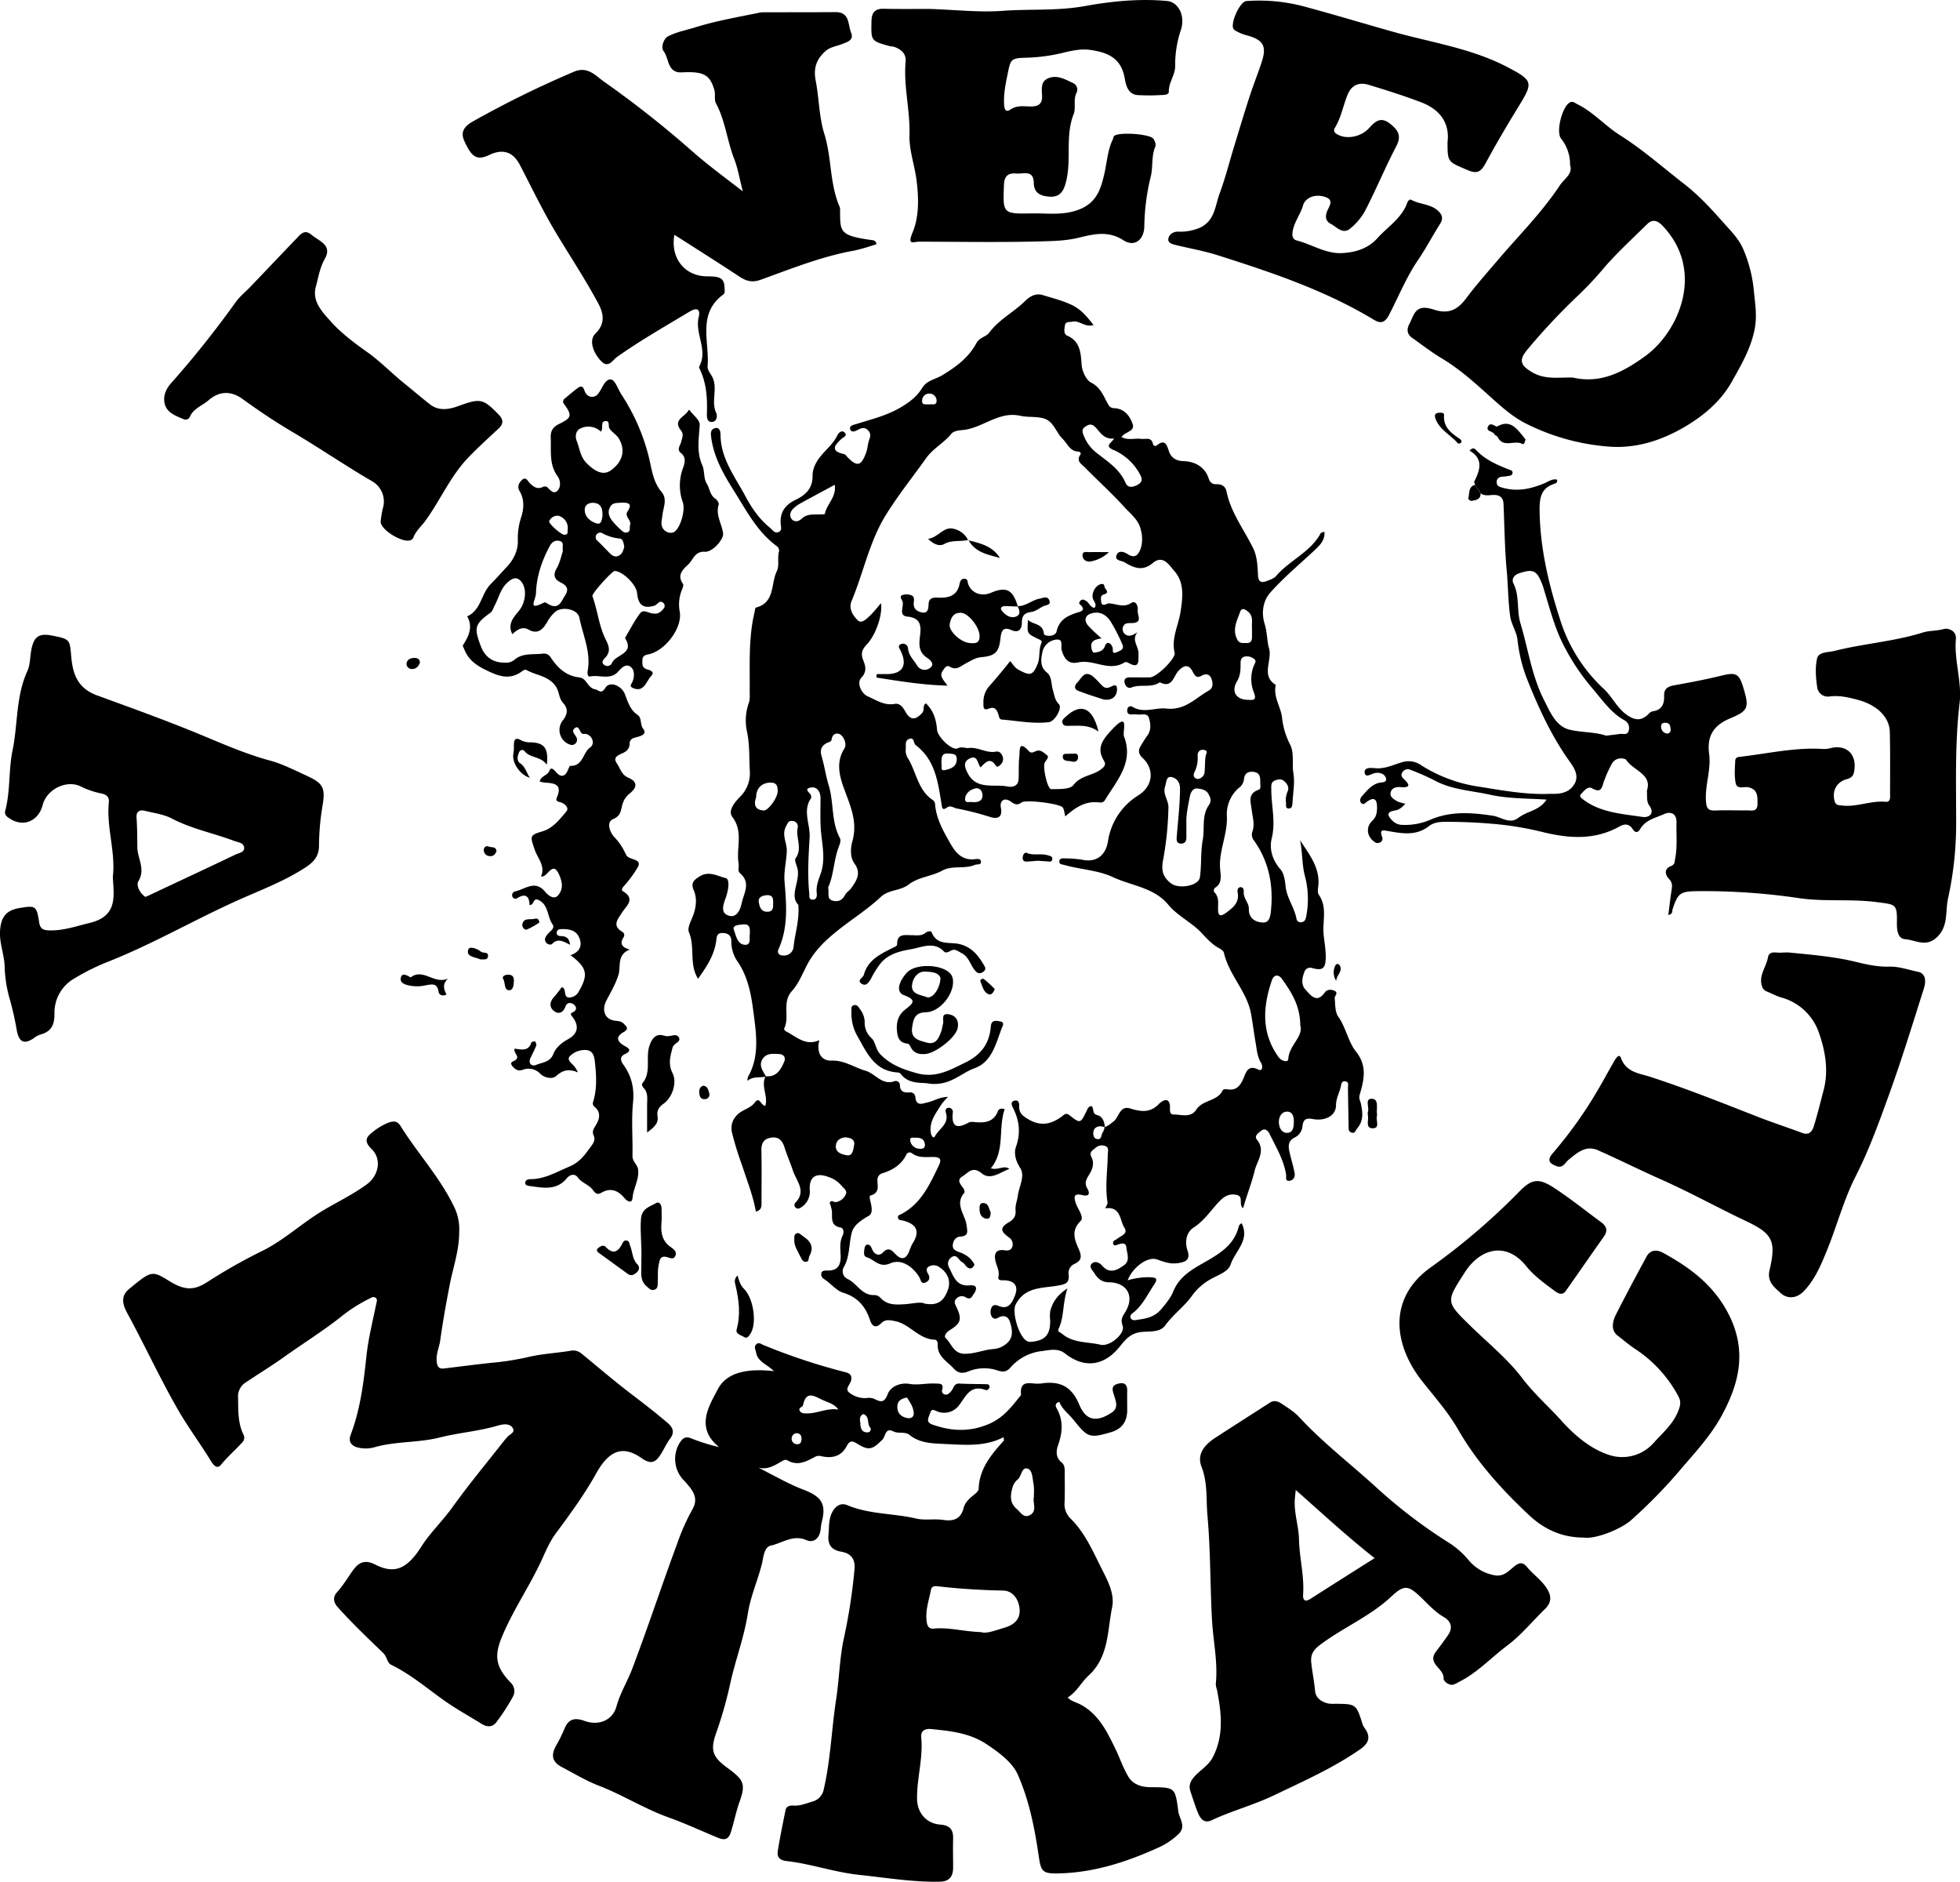 <svg xmlns="http://www.w3.org/2000/svg" viewBox="0 0 863.02 828.44"><title>0miracle</title><g id="Layer_2" data-name="Layer 2"><g id="Layer_1-2" data-name="Layer 1"><path d="M354,488c-2.61.66-5.62-.3-8.14,1.88a4.91,4.91,0,0,1,.25-1.8c5.29-9.25,3.53-19.47,2.31-28.92-.94-7.3-2.36-15.23-7-21.89a15.57,15.57,0,0,1-2.68-8.89c0-2.34-1.31-3.55-3.82-3.58-2.71,0-2.55,1.62-2.84,3.59-.91,6.42-4.43,11.56-8,16.56-4.06-6.55-1.18-13.89-4-20.48-.9-2.08,1.29-5.53,2.17-8.32,1.08-3.43,1.36-6.93-.07-10.21s.22-4.6,2.8-6.16c4-2.44,7.89.05,11.3.85,2,.46,1.12,5.62,0,8.68-.94,2.63-2.33,6.18.62,7.57,4.11,1.93,5.83-2.4,6.37-5.09.88-4.3,4.28-9.09-.7-13.31-1.19-1-.37-2.88-.62-4.32-1.17-6.75,2.26-13.9-2.78-20.48-2-2.67,1-6.41,3.31-8.73a14.53,14.53,0,0,0,4.39-11.68c-.32-5.61,0-11.19-1.17-16.84a23,23,0,0,1,.72-12.83c.62-1.63.4-3.61.41-5.43.12-11.5-.6-23,2.09-34.37.18-.79.28-2.16.68-2.26,8.49-2.23,6.47-10.55,9.17-16,1.24-2.53.13-5.91,1-8.85a2.51,2.51,0,0,0-.91-2.13c-8.78-6.36-13.63-16-19.13-24.7-4.31-6.82-8.56-14.26-9.77-22.71-.28-1.92-.62-4,1.58-4.59,1.94-.53,2.44,1.31,2.45,2.9.05,10.45,6.31,18.38,10.92,27,2.81,5.25,6.14,10.14,10.86,13.94,1.12.91,1.94,2.61,3.72,1.9s1.05-2.32,1-3.55c-.4-5.16,1.95-8.46,6.52-10.63,4.41-2.1,7.6-5.05,7.51-10.65-.05-2.92,1.42-5.86,3.23-8.17,2.52-3.23,5.86-5.77,7.7-9.63.42-.89,1.88-2.53,3.21-1.17s-.53,2-1.29,2.67c-3.28,2.92-5.16,5.5,1.13,6.83.41.09.76.61,1.09,1,4.48,4.72,6.32,4.39,8.52-1.7.67-1.85.7-3.94,1.4-5.77.62-1.61.6-2.85-.61-4.08s-2.53-1.15-4.05-.34c-1.23.66-3.24,1.73-3.78-.16-.46-1.59,1.73-1.91,3.15-2.35,6.23-1.94,12.58-3.52,18.35-6.76,4.07-2.29,7.79-5,10.23-9,2-3.32,5.9-3.83,8.71-5.52,6.24-3.76,11.74-7.83,15.16-14.21,1.37-2.55,4.24-2.71,5.64-4.6,4.32-5.84,10.87-9.05,15.87-14,2.25-2.23,4.87-3.41,7.65-2.55,4.13,1.29,8.32,2.29,12.4,4.16,4.65,2.14,7,5.29,10,9-3.76,1.29-6.21-2.18-9.39-1.44-1.24.29-2.91-.2-3.2,1.6-.27,1.61-.69,3.86,1,4.56,5.91,2.45,6,8.2,6.34,12.76.3,3.67,2.53,7.09,4,7.8,4.58,2.24,5.73,6.36,7.88,10a2.86,2.86,0,0,0,2.52,1.36c4.46.2,6.81,3.46,8.05,6.87s-3.33,3.43-4.89,5.84c2.88,1.57,5.88.42,8.7.8,1.94.26,4.53-1,5.17,2.3a1.05,1.05,0,0,0,1.62.62c4.06-3.4,4.64.55,5.49,2.81,1.15,3.05,3.71,4,6.2,4.06,5,.09,9.48,2.52,11.11,7.4.65,1.95,1.61,2.83,3.49,2.77,2.33-.08,4,.92,4.46,3.15,1.87,9.26,7.6,16.67,11.67,24.88,1.83,3.68,2,7.82,2.19,11.86.1,2.65,1.06,3.81,3.65,2.82,1.55-.59,3.36-1.16,4.36-2.34,5.93-6.91,15.11-10.42,19.61-18.8.17-.32.87-.36,1.65-.65.27,3.72-1.93,5.84-4.19,8-6.64,6.22-13.7,12.06-19.71,18.85-3.12,3.53-4,8.8-2.41,13.81,1.1,3.53,1,7.64,1.89,10.63,1.59,5.37-3.75,12.06,3,16.13-1.26,5.28,2.26,9.66,2.77,14.58a33.12,33.12,0,0,0,3.53,11.7c1.92,3.87.75,8.43,1.45,12.67s-.2,8.71-.41,13.08c-.06,1.21-.3,2.54-1.84,2.37-1.36-.15-.9-1.55-1-2.44a9.21,9.21,0,0,1,.63-4.88c1-2-.23-3.65-1.53-4.79-1.14-1-2.95-.76-4.29-.06-1.58.82-1.3,2.54-1.29,4,0,7.11,2,14.06.17,21.4-1.12,4.49.26,9.5,3.85,13.57,1.56,1.77,2,4.83,2.25,7.37.52,5.29,4,9.52,4.87,14.66a1.88,1.88,0,0,0,2.44,1.19c1.14-.25,1.49-1.15,1.72-2.19a39.71,39.71,0,0,0-.61-18.48c-1.24-5-.93-10.28-2.06-15.4,4.15,6.41,9.1,12.39,8,20.68-.15,1.12-.28,2.6.3,3.41,3.84,5.5,1.53,11.59,2.1,17.4.34,3.42,1,6.84.94,10.31-.11,4.77-1.47,5.76-6,4.5a2.65,2.65,0,0,0-3.33,1.53c-1.06,2.66-1.69,5.79.43,8s4.86,6.42,8.54,1.16c.9-1.29,2.73-1.36,4.17-.7,2,.94,0,2.23.14,3.31.26,2.75.09,6,1.54,8.08,3.44,4.83,4.33,11,7.81,15.39,5.19,6.49,3.46,12.64,1.6,19.18-.42,1.5.32,2.51.58,3.76.77,3.76,1.27,7.55-1.62,10.85-.73.83-.87,2.35-2.44,1.89s-1.32-1.77-1.35-2.92c-.12-5.64-.24-11.29-.28-16.94,0-1.16.5-2.5-1.22-2.69s-1.65,1.11-1.94,2.3c-.65,2.74-2.08,5.08-2.12,8.24,0,4.52-4.69,7-10,6.07-2.93-.52-4.36-.18-4.75,3.06a6.13,6.13,0,0,1-3.14,4.88c-3.75,1.76-3.06,4.6-2.34,7.57.66,2.72,1.46,5.4,2,8.14.32,1.64-.4,3.19-2.09,3.47-2.27.38-1.46-1.63-1.65-2.75-1.07-6.51-4.45-12.09-7.28-17.87-.62-1.26-1.93-2.73-3.6-1.44-1.2.92-3.34,2.3-1.95,4,4,4.91-.06,9.54-1,13.61-1.3,5.38-3.47,10.83-5.11,16.56-2.17-1.7.49-5.17-2.9-5.88s-5.63.82-7.85,3.17c-3.57,3.8-6.37,8.23-11,11.19-3.15,2-4,6.11-2.78,9.91,1.37,4.11-.33,5.23-4.12,5.78-3.41.49-6.06-.48-9.17-1.6-4.25-1.53-10.88,3.55-13,9.16a32.05,32.05,0,0,1,10.24-1.34c2.46.13,3,.82,1.56,3-2.79,4.12-4.89,8.71-8.71,12.09-.82.73-2.29,1.41-1.8,2.71.6,1.62,2.38,1,3.52.84,3.73-.49,7.18-1.31,9.94-4.56,2.06-2.42,4.24-5.13,5.26-7.68,2.88-7.17,9-10.2,14.87-13.58,6.31-3.65,12.1-7.43,14-15.06.17-.68.76-1.49,1.36-1.44,3.65,7.48-3,12.18-4.94,18.16-1,3.06-5.44,4.5-8.6,6.28a25.12,25.12,0,0,0-8.41,7.43c-3.37,4.7-8.26,8.19-11.75,13-2.45,3.39-7.38,2.42-11.21,3-4,.62-6.44,3.27-8.54,6-6.91,8.84-15.7,10.2-24.42,3.34-3.09-2.43-6.77-1.49-10-1.05a21.49,21.49,0,0,0-13.83,7.1c-1.6,1.87-3.1,2.35-5.63,1.51a18.55,18.55,0,0,0-13.16.39c-2.52,1.05-4.58.67-6.31-1.26-2.9-3.24-7.45-5.41-7.07-10.83.06-.85-.48-1.89-1.31-1.91-7.05-.18-11-6.94-17.61-8.2-2.33-.44-4.2-.84-5.93.92-2.6,2.62-4.16,1.2-5-1.44-2-6-5.46-10-11.91-12-2.92-.91-5.4-4.11-8.32-6a2.37,2.37,0,0,1-1.17-2.59c.37-1.17,1.53-1.14,2.53-1.11,5,.13,6.18-2.72,5.95-7.1-.15-2.78-.44-5.64.9-8.34.62-1.26.47-3.27-.83-3.5-4.6-.82-3.73-4.13-3.88-7.18a17.64,17.64,0,0,0-1-3.71c.72-1.51,1.74-.24,2.59-.3a5.69,5.69,0,0,0,4.32-3.06c1.2-1.88-.72-3-1.71-4.2a12.66,12.66,0,0,0-5.75-3.83c-5.4-2.05-8.5-.09-8.23,5.58a8.14,8.14,0,0,1-3.53,7.64c-.87.63-1.74,1.09-2.67.29a1.53,1.53,0,0,1-.05-2.25c4.9-5.08.33-9.56-1.14-14-1.12-3.4-2.61-6.73-3.68-10.18-.92-3-2.59-5-6.12-4.35-3.24.59-4.17,2.58-4.1,5.73.17,7.32.07,14.66.05,22,0,1.94.39,4.13-2.49,4.76-1.2-7-3.88-13.52-6-20.18A133.7,133.7,0,0,1,339,512.49c-.77-3.81.88-7.15,4.45-9.24,2-1.15,4.14-1.84,5.67-3.87,2.11-2.81,2.52,1.33,4.61,1.51,1.29-4.39-2.13-8.87.14-13.05,4.76.52,6.64-2.88,8.16-6.37.74-1.72-.06-3.3-2.32-3.39-2.65-.11-5.47-.49-7.2,2.17C350.63,483.22,352.73,485.55,354,488Zm149.1,22.23c1.57-.41,2.64-1.53,3.87-2.41,2.58-1.83,2.65-7.26,7.46-5.76,4.63,1.43,8.75,2.06,12.66-2.06,2-2,5-3,4.8,2.07-.06,1.17.05,2.67,1.58,2.64,3.49-.06,7.54,1.67,10.07-2.23,2.82-4.34,9.33-3.5,11.62-8.53.16-.34,1.27-.47,1.88-.36,4.07.73,5.81-1.5,7.27-4.92,1.06-2.5,1.92-6.1,6.55-3.7,1.61.84,2.13-1.3,1.12-3-1.68-2.77-1.86-5.88-2.4-9-.73-4.21-1.25-8.46-2-12.65-1.82-9.83-9.76-17.07-11.94-26.84-.18-.8-1.3-1.55-2.15-2-3.08-1.66-5.32-4.17-7.68-6.69-4.4-4.71-10.53-7.43-14.71-12.49-6.29-7.59-16.26-8.29-24.44-12.14-6.41-3-14.25-3.31-21.35-5.32-.94-.27-2.18-.18-2.14-1.52s1.16-1.43,2.2-1.37a53.59,53.59,0,0,1,7.94.6c6,1.31,10.24-1.83,11.26-8A28.79,28.79,0,0,1,518,364.17c6.27-3.95,7.33-11.28,1.8-16.48-1.54-1.45-2.06-3-1-4.87,1-1.71,2-3.42,3.18-5,1.75-2.44,1.35-5.23.66-7.66s-3.4-1.28-5.26-1.57a14.76,14.76,0,0,0-2.49,0c-1.57,0-2-.86-1.77-2.27a1.46,1.46,0,0,1,2.28-1.08c4.92,3,10.06.22,14.8.75,8.34.94,12.86-4.62,18.77-7.91,2.13-1.18,1.83-3.48,1.12-5.37s-2.48-2.19-4.15-1.23c-2.3,1.32-3.05.16-4.06-1.76-1.73-3.29-3.8-2.91-6.24-.34-2.23,2.34-2.71,7.87-8.19,5.06-.08,0-.28.15-.43.23-3.76,2.29-8.21.46-12.16,2.08-1.52.62-2.87-.84-3-2.56-.1-1.88,1.44-1.93,2.81-1.94,2.83,0,5.67.07,8.5,0s11.36-8.3,10.77-10.8c-1.54-6.42,1.68-12,2.6-18,.95-6.23,1.84-12.86-2.73-18-2.22-2.5-4.91-7.37-9.54-3.49s-8.53,1.93-12.5-.41c-1.27-.74-4.52-.63-3.32-3.29.88-2,3.21-1.29,4.79-.26,3.49,2.27,4.89,0,5.84-2.69a14.58,14.58,0,0,0,0-7.89c-.93-4.48-4.3-6.85-7.16-10-5.55-6.16-11.69-11.64-17.45-17.53-1.5-1.53-4.08-2.81-2-5.73.41-.56-.14-1.25-1-1.29-3.68-.17-4.7-3.48-6.83-5.57-2.92-2.89-4-7.75-8.23-9-3.34-1-7.08-.43-10.5-1.2-9.36-2.08-16.3,5.26-24.9,6.24-1.59.18-4.17.21-5.45,1.77-3.25,4-7.89,6.28-11,10.6-6,8.45-12.54,16.54-18,25.44-7.11,11.69-9.67,25.13-14.88,37.54-1.44,3.42.77,6.56,2.78,8.5,1.77,1.7,4.12-1,5.74-2.48a60.44,60.44,0,0,0,4.38-5.12c.94,4.57-2.06,13.83-6.1,18.08-2.08,2.2-2.86,4-1.69,6.95,1,2.49,1.81,5.06-.79,7.78-2.13,2.23-.15,6.94,2.94,8.28,3.71,1.6,7.13,4.07,11.63,3.27,2.45-.44,3.73,1.47,4.88,3.51,2.17,3.79,4.41,3.66,7.33.46,1.19-1.29,0-3.31,1.68-4.21,3,3,4.4,6.27,4.87,11.66.29,3.19,6.63,9.25,9,8.14,1.92-.92,3.42,0,4.82-.15,4.26-.52,7.85,2.38,12,1.61,1.68-.32,2.46.74,3,2a3.23,3.23,0,0,1-.84,3.66c-.54.62-1.51,1.43-2.07.55-2.67-4.17-4.75-1.22-6.77.71-1.42-1.92-1.3-5.62-4.79-3.91-3,1.47-2.14,4-.89,6.41,3.59,6.92,10.15,5.14,16,5.68,1.66.16,3.21.76,4.81-.09s1.62-2.4,1.67-3.9c.09-3-.06-6,.29-9,.27-2.28-.55-7.57,4.19-2.35,1,1.12,2,.47,3.12,0,2-.89,3.57.79,4.83,1.76s-.54,2.3-1,3.43c-.87,2.07,1.24,11.58,2.92,11.55,3.36-.05,8.26.18,9.75-1.79,3.21-4.26,8.32-4.07,12.07-6.87,2.51-1.86,2-2.74,1.17-4.22-3-5.22-.53-8.78,3.74-13.33,8-8.55,4.5.9,5.3,3,4.42,11.51-3.24,19.5-8.48,28.16-.58,1-1.74,1-2.72.87-5.93-.67-10.35,2.37-14.66,6.17-.41-1.53-.44-3-1.13-3.94-1.18-1.66-16.19-3.56-18.06-2.22s-2.95,1-4.72-.31c-2.69-2-5.1-.65-4.44,2.73.88,4.5-1.91,4.85-4.47,4.09A123.42,123.42,0,0,0,438.09,370c-1.51-.24-2.8-1.62-4.47-.4-2.07,1.52-2.09-.17-2.31-1.49-1.57-9.64-2.72-19.47-11.37-26-1.09-.82-.52-3.52-2.77-2.8s-1.4,3.07-1.65,4.77a6.54,6.54,0,0,0,1.25,4.22c3.54,6.06,4.24,13.81,10.83,18.06a2.48,2.48,0,0,1,.87,1.71c.35,5.22,2.69,10.14,5,14.25,2.54,4.42,5.19,11,12.75,9.95.92-.13,2.36-.22,2.43,1.05.09,1.75-1.63,1.06-2.59,1.46-4.65,2-10,.12-14.47,2.56-4.71,2.57-10.43,2.78-14.7,6.08-3.74,2.9-8.84,2.2-12.37,5.53-6,5.62-13,9.95-19.36,15.08-5.26,4.25-9.76,8.61-13,14.69-2.07,3.93-3.76,8.36-6.72,11.61-4.6,5.07-.81,11.43-3.47,16.62-.1.2.38.91.73,1.09,4.64,2.3,8.66,6.7,14.8,3.94-1.39,5.28.79,9.15,5.32,9,5.68-.23,10,3,15,4.45,4.41,1.27,7.33,6.63,12.86,4.58a1.82,1.82,0,0,1,2.28,1.48c0,3.19,1.73,3.68,4.36,3.48a2.19,2.19,0,0,1,2.45,2c.35,4.29,3.15,2.89,5.47,2.38,2.71-.59,5.14-2.33,8.91-2.41a27.59,27.59,0,0,0-2.81,3.17c-2.3,3.78-5.34,7.29-4.82,12.2.14,1.35,1,3.52,2,1.79,1.74-3.15,6.05-5.24,4.79-9.84-.27-1-.51-2.18.79-2.47a1.78,1.78,0,0,1,2.16,2.09c-.73,6.78,2.27,7,7.16,4.29a4.77,4.77,0,0,1,2.48-.11c4.33.35,8.32.13,10.21-4.83.3-.81,1.31-1.52,3-.84-3,8.47.33,18.17-6.1,26,3.3,1,5.65-1.55,8.18.26-4,1.44-8.32,5.16-12.21,1.94-4.12-3.41-6-.11-8.46,1.34-2.85,1.69-.68,3.62.48,5.4.33.5.59,1.56.32,1.87-4.38,5,.41,9.53,1,14.19.39,3,1,4.79-2.82,5.06-1.83.13-2.89,1.53-3.21,3.34-.37,2.16,1.11,2.88,2.77,3.48a13.85,13.85,0,0,1,2.71,1.24,9.85,9.85,0,0,1,4,4.2c.14.33-.91,1.68-1.5,1.74-2,.23-2.49-2.13-4-2.82a3.52,3.52,0,0,1-1.07-1c-.88-1-1.73-2.23-3.3-1.21a3.33,3.33,0,0,0-1.41,4.38c2,3.78,3.13,8.73,9.25,8.12,3-.3,3.47,1.31,1.83,3.66-.91,1.31-1.44,3-3.77,1.5a3.27,3.27,0,0,0-4.11.83c-.9,1-.6,2,0,3.18,2.71,5.57,2.3,7.45-2.81,10.57-1.63,1-2.6,2.71-1.78,3.45,2.69,2.42,3.41,7,8.57,6.93,4.31,0,8.14-1.72,12.19-2.07a10.06,10.06,0,0,0,6.89-3.22c2.31-2.55,1.59-6.07.58-9-.83-2.39-2.94-2.89-5.31-1.48a1.83,1.83,0,0,1-2.63-.64,4.39,4.39,0,0,1-.1-3.89c.6-1.34,1.78-1.34,3-.82,4.55,2,6.16-1.56,7.32-4.47,1.8-4.51-.42-6.94-5.66-6.77-1.44,0-1.81-.56-1.57-1.73.46-2.27-.64-4.15-1.2-6.22-.78-2.93-.6-5.93,3.88-5.25,1.73.26,3.08-.09,3.5-1.86a3.64,3.64,0,0,0-1.67-3.88c-3.78-2.74-3.86-4.31.2-6.7,2.22-1.31,3-2.8,2.81-5.23-.21-2.17.73-4.24,1-6.3.49-4.14,3.36-8.69,1-12.33-2.06-3.22-2.8-6.51-1.8-9.33,2.18-6.16,1.42-11.67-1.39-17.2-.69-1.38-1-2.72.91-3.08,1.57-.3,1.95,1.08,1.87,2.3-.19,3.15,1.57,4.5,4.15,6,5.39,3.14,10,2.13,14.62-1.3,1.1-.83,1.79-1.78,3.36-.56,4.78,3.74,4.83,3.66,7.44-1.63.5-1,.8-2.26,2.3-2.4,1.16,1.06.16,3.35,2.36,3.93,2.7.72,3.24,3.06,3.52,5.44a6.72,6.72,0,0,0-1.86-.48c-1.85.07-3.18.88-3.26,2.94,0,1.24.34,2.47,1.65,2.69,2.27.39,1.71-2,2.56-3A6.85,6.85,0,0,0,503.14,510.19Zm.29,35.82c.47-1.17,1.13-2,1-2.68-1.13-7,0-13.92.1-20.88,0-1.42.75-3.25-1.13-3.92a4.16,4.16,0,0,0-4.23.79c-1.11,1-3,1.85-1.85,4,1.47,2.88.45,5.53-1.09,8-1.19,1.91-2.09,3.6-.68,5.94,1.22,2.05.86,3.64-2.2,2.89-3.66-.88-3.94.49-2.84,3.7.88,2.57,3.8,6,2,7.77-4.3,4.27-2.46,8.41-.74,12.31,1.49,3.39,1.21,5.11-2.14,6.62a4.34,4.34,0,0,0-2.31,4.64c.37,3.82-1.56,4.25-4.95,4.83-6.7,1.15-14.4.43-18.41,8.35-1.79,3.55,1.78,15.47,5.71,16.3a3.65,3.65,0,0,0,1,.07c6.3-.53,8.55-3,8.52-9.47a16.54,16.54,0,0,1,0-4c1-3.86,3-7.06,7.58-10.05-2.21,6.72-1.38,12.51-3.83,17.66-.71,1.51.62,1.59,1.51,2.34,4.95,4.17,11.22,3.44,16.88,4.79,4.15,1,11-5,9.76-8.33-.89-2.47-.34-3.74.95-5.73,4.53-7,1.24-13.33-7-13.43-3.18,0-5-1.72-6.39-4-.75-1.23-2.68-2.82-1.05-4.3,1.38-1.25,3.38-.28,4.48,1,3.4,3.85,6.69,1.85,9.65-.24,2.8-2,1.23-5.23,1-7.82-.17-2.29-2.27-1.81-3.94-1.17-.77.3-1.69.65-1.91-.61s1.08-1.39,1.79-2c1.59-1.34,5.06-2.13,3.12-5C509.73,551.15,510.3,545.07,503.43,546Zm-79.68,41.86c7,1.41,9.08-2.47,10.4-6.06,1.4-3.84-.07-7.53-3.73-9.93a4.26,4.26,0,0,0-4.71-.26c-1.25.73-1,2-.34,3.09,1,1.6.75,3-.84,3.8-2.27,1.16-2.31-1.19-3-2.27-3-4.93-8.13-8.12-12.75-6.06-4.79,2.14-7-1.64-10.33-2.67-1.74-.54-1.18-2.55-1-4,.05-.56.55-1.49.95-1.54,1.75-.25,2,1.34,2.6,2.47,1.12,2.1,3,2.54,4.5,1,2.46-2.58,3.86-1.09,5.59.7,2.95,3.06,4.88,1.87,6.16-1.64a16.79,16.79,0,0,1,1.4-3.15c3.25-5.12,1.87-8.42-4.27-10-1-.23-2.13-.09-2.22-1.43-.08-1.05,1-1.13,1.67-1.52,8.64-4.66,12.36-13.06,16.34-21.32,1.3-2.7.54-3.66-2.24-3.71-3.29-.06-6.68.57-9.63-1.66a1.59,1.59,0,0,0-2.5.74c-2.17,4.28-5.84,6.59-10.26,8a3,3,0,0,0-2.41,3.17c-.13,2.25,1.27,5.49-3.06,6.7-1.24.34,1.22,4.86.32,7.59-.42,1.3-1.56,1.54-2.52,2.17-2.5,1.64-5.15,3.41-6,6.4-1.43,5.11-.76,10.66-3.67,15.54a3.75,3.75,0,0,0,1.92,5.12c4.14,2,6.22,7.34,11.77,7a4,4,0,0,1,2.65,1.3c2.7,2.93,6.12,3,9.68,2.79C418,588.14,421.76,587,423.75,587.87ZM571.66,358.5c0-2.09-.09-4.18-2.72-4.59s-4.26.57-4.49,3.35a5.44,5.44,0,0,1-2.29,3.71,15.4,15.4,0,0,0-5.25,11.84c.6,8.42-3.78,16-2.9,24.24.29,2.78.88,6.05-2.45,7.95a1.85,1.85,0,0,0-.23,1.73c2.25,2.16,1.73,4.88,1.72,7.5,0,3.21,1.13,3.43,3.56,1.66,3-2.24,5.89-4.41,5.09-8.86-.17-.89-.15-2.21,1.13-2.39s1.62,1.08,1.54,2c-.25,2.86,2.32,4.88,2.25,7.54-.11,4.59,3.46,6,6.43,6s3.18-3.65,3.4-6.36c.9-10.74-1.21-20.72-7.49-29.62a4.13,4.13,0,0,1-.88-3.74c1.3-3.34.18-6.63-.2-9.8-.45-3.73-1.91-7.17,3.08-8.94C572.15,361.29,571.55,359.62,571.66,358.5Zm-32.55,18c0,2.76,0,4.59,0,6.41,0,1.54-.78,2.6-2.43,2.54-1.88-.08-1.94-1.55-1.83-2.91.58-7.07,1.4-14.1,1.46-21.23,0-3.18-1.65-4.61-3.47-5.1-2.69-.72-2.48,2.2-3.09,4-1.18,3.42,1.55,6.27,1.46,9.22a142.13,142.13,0,0,1-2.36,23.31c-.91,4.6,0,7.52,3.48,10.19s12.18,1.14,12.73-2.63c.8-5.44.27-11.1,1.26-16.5.93-5.09-.53-10.69,2.66-15.25,1.4-2,.65-3.51-.19-5-1-1.89-3.37-2.26-5.15-2.37-1.58-.09-2.67,1.7-3,3.5C539.82,368.86,538.93,373.08,539.11,376.5ZM381.38,404.71c.48,2.76-.71,5.21,2.17,5.9,2.4.58,4.1-.32,5.28-2.59.6-1.13,1.91-1.86,2.68-2.93,2.36-3.29,4.53-6.61,1.53-10.75-2.21-3-1.74-7.23-1-9.92,2.37-8.44-.77-15.32-3.53-22.8-2.07-5.63-3.88-11.88,0-18,1.13-1.8.07-4.72-1.59-6.05-1.32-1.06-3.6-.75-4,1.93-.18,1.23-1.39,1.25-2.23,1.71-2.39,1.32-3,3.15-2.17,5.85,1.24,4.24,1.86,8.66,3.14,12.88,2.28,7.51,1,15.75,4.84,22.95.68,1.28,0,2.82-.57,4.29C383.79,393.16,383.76,399.66,381.38,404.71Zm207.88,60.7c-.08-8.83-4-14.63-8-20.33-1.39-2-3.53-2.27-4.5.56-4,11.71-4.74,23.18,3,33.86,1.26,1.73,4.16,2.45,4.23.76C584.26,474.28,590.76,470.4,589.26,465.41Zm-221-53c-3.95-4,.53-9.8-.26-15.34-.25-1.77-1.65-4.17-.95-5.15,3.16-4.42,0-9,.89-13.38a2.43,2.43,0,0,0-2.44-3.07c-1.67-.14-1.95,1.06-2.64,2.31-2.1,3.83.48,7.38.31,11.11-.21,4.42-1.34,8.88-1,13.15.83,10.15,1.72,20.14-2.61,29.81-.83,1.84.24,2.86,2.15,2.86a4.21,4.21,0,0,0,4.46-3.89C366.7,425.12,368.75,419.62,368.26,412.46Zm10.07-31.2c-.57-5.29-.29-10.62-.32-15.93,0-2.79-1.7-5-4.14-4.54-3.83.65,0,2.44,0,3.75,0,.33.11.74-.05,1-3.82,5.57-.27,11.46-.6,17.18-.47,8.18-1,16.43-.16,24.64.11,1.1-.31,2.65,1.31,2.8,1.86.17,2.15-1.47,2-2.76-.41-3.12.72-5.88,1.72-8.66C380.1,392.93,379,387.1,378.33,381.26Zm129-174.11c-4.4.51-6-2.56-8.07-4.74-1.62-1.74-2.74-1.74-4.62-.49s-1.27,2.58-.61,4.23a17.41,17.41,0,0,0,5.13,7c5,4,10.45,7.26,13.15,13.5,1,2.27,3,2.1,5.12,1s2.49-2.39,1.4-4.43a24.16,24.16,0,0,0-11.13-10.72C502.79,210.49,505.63,209.57,507.28,207.15Zm-123,20.36c-5.41,2.92-10.28,5.51-15.11,8.18A14.22,14.22,0,0,0,366,238c-1.28,1.26-1.82,3.1-.73,4.51,1.19,1.56,3.19,1.15,4.43-.07,2.05-2,4.46-1.87,6.94-1.9,1.15,0,3.24,0,3.3-.25C380.71,236,385.15,232.89,384.27,227.51ZM566.5,322.16c2.94.3,3.44-.54,2.19-3.63a15.88,15.88,0,0,1,0-11.12c.43-1.25,1.65-2.41.08-3.38a5,5,0,0,0-4.22-.87c-1.55.54-1.59,1.94-1.58,3.3,0,2.62-.08,5.1-1.56,7.55C558.71,318.54,561,322.19,566.5,322.16Zm-216.83,42.9c-1.06,3-.7,5.5,3.29,5.81,2,.16,6.15-5.59,6.2-8.4,0-2.19-.31-3.9-3.17-3.87C352.21,358.64,349.68,361,349.67,365.06ZM568,290.48c-.24-2.18.8-5-1.67-7.09-1.31-1.12-2.86-2-3.56.05-1.32,3.8-3.49,7.52-1.38,11.93,1,2.16,2.5,1.71,4.07,1.78,2,.09,2.6-1,2.55-2.81C568,293.18,568,292,568,290.48ZM346.84,425.73c.18-2.81.32-5.05-3.08-4.7-1.81.18-4.7.34-3.89,2.4.95,2.43,1.46,6.46,5,6.56C347.53,430.07,346.62,427,346.84,425.73Zm42.22,89c-1.94.2-4,1-4.28,3.61-.34,3.17,2.77,3.9,4.65,4.28,2.89.58,3-2.65,3.37-4.47C393.29,516,391.61,514.94,389.06,514.76Zm197.37-6.94c0-2.12-.55-4.34-2.93-4.35s-3.63,2.14-3.66,4.45c0,2.49,1.2,5,3.75,4.89S586.42,510.06,586.43,507.82ZM544.1,357a3.39,3.39,0,0,0,3.06-3.38c.18-2.14.11-4.31.38-6.43.15-1.22,1.46-2.71-.77-3-1.84-.28-2.83,1-2.7,2.75a13.73,13.73,0,0,1-1.46,7.18C542,355.45,542.31,356.69,544.1,357Zm-112.85-6.65c.37.79-.67,3.29,1.61,2.73,2.13-.52,4.93-1.19,5.14-4.48.18-2.8-1.68-2.63-3.53-2.81C431.08,345.47,431.31,347.8,431.25,350.37Zm-74.1,61.45c.08-2-.06-3.81-2.75-3.65-2,.12-4,.92-3.55,3.15.32,1.69.8,4.05,3.53,4.14S357.2,413.77,357.15,411.82ZM445,367.2c2.34.08,4.31-.39,4.35-3,0-1.83-1.25-3.45-3.08-3.07-2.29.48-4.43,2.16-4.6,4.6C441.55,368,444,366.81,445,367.2ZM419.16,514.94c-.06,0-1.84-.44-1.67,1.12a4.24,4.24,0,0,0,3.95,3.71c1.48.18,2.75-.22,2.53-2C423.71,515.58,422.27,514.71,419.16,514.94Zm6.53-322.81c1.24-.35,3.41.73,3.44-1.58a3.14,3.14,0,0,0-3.16-3.21,3.09,3.09,0,0,0-3.21,3.14C422.63,192.62,424.48,191.9,425.69,192.13Z" transform="translate(-16.73 -14.07)"/><path d="M458.63,646.74c-8.34,4.34-17.2,3.38-25.87,3-5.27-.25-10.93-.26-15.5-3.94-2.09-1.69-4.88-.44-7.21-1.61-3.6-1.8-3.38,2.23-4.74,3.59-4.55,4.59-6.08,5-11.47,1.64-2.11-1.32-3.18-.86-4.29,1.25-2.42,4.64-6.53,5.52-11.26,4.43a3.77,3.77,0,0,0-2.86.38c-3.86,2.1-7.72,4.12-12.16,1.34a2.34,2.34,0,0,0-1.86.3c-3.27,1.84-6.42,4.08-10.69,3.09,6.61,3.28,13,7.08,19.88,9.69,7.82,3,10.07,6.21,7.95,14.26-.34,1.27-.36,2.62-.59,3.92-.63,3.51-3.27,5.27-6.13,4-5.92-2.59-10.59,1.29-15.67,2.39-3.06.66-3.28,5.29-3.94,8-1.83,7.34-5,14.31-6.18,21.77-1.62,10.44-5.39,20.32-7.7,30.59a178.68,178.68,0,0,1-6.17,21.86c-2.84,7.85-1.76,10.81,4.86,15.64,7.15,5.22,8.15,7.06,5.38,14.77-1.53,4.28-2.43,8.92-3.81,13.35-.86,2.76-2.19,4.09-5.53,2.73-7.31-3-14.51-6.37-21.86-9-10.69-3.82-20.23-9.91-30.78-14-5.59-2.15-11-5.4-16.4-8.25-4.22-2.21-4.77-5.25-2.43-9.41a67.32,67.32,0,0,0,3.74-7.57c1.8-4.42,4.79-4.75,8.83-3.28,6.07,2.2,12.29-.18,14-6.38,1.61-5.92,4.82-11,6.94-16.58,6.91-18.24,13-36.77,19.78-55.05a93.29,93.29,0,0,1,6.65-15c2.16-3.68,1.4-6.6-.86-9.59a43.4,43.4,0,0,0-3.28-3.77,13.52,13.52,0,0,1-.95-16.72c1.31-1.8,2.61-2.13,4.68-1.29a82,82,0,0,0,12.24,3.82c-10.7-8.53-4.37-18.2-.59-25.44,4.26-8.14,14.3-9.11,24.74-8-3.42-3.22-7.15-4.21-7.83-8.09-.23-1.3-1.14-2.54,0-3.67s2.23-.12,3.25.29a269.89,269.89,0,0,0,36.25,12c2.05.51,2.74,1.68,2.28,3.65-.41,1.8-3,3.76-.7,5.34a11.13,11.13,0,0,0,7.36,2.35,6.6,6.6,0,0,1,3.39.27c2.92,1.47,4.55,2.06,6.15-2.15,1.26-3.3,5.61-5,9.31-4.39,4,.71,7.83-.37,11.73-.13,1.65.1,3.62-.25,2.93,2.57A1.61,1.61,0,0,0,433,628c1.12.16,1.79-.72,2.49-1.43,1.17-1.2,1.12-3.56,3.73-3.42,4.14.23,8.3.16,12.45.3.29,0,.83.72.8,1.06-.09.94-1,1.74-1.69,1.49-7-2.61-8.8,3-12,7a8.14,8.14,0,0,1-9.26,2.45c-2.06-.85-2.55-1.32-3.36,1-.7,2-1.8,3.72,1.13,4.75,8.21,2.88,16.09,3.37,24.58-.14,6.34-2.63,10-7.29,13.87-12.18.21-.26.58-.55.56-.8-.67-7.22,4.68-4.51,8.11-4.93.17,0,.34,0,.5,0,8.09-1.3,13.57.88,17.05,9.31,3,7.23,7.84,7.77,14.4,3.37,2.78-1.87,1.82-4.64,1-7.23-.59-1.88-1.62-4.2.94-5.14,2.2-.81,4.84-1,4.76,2.82-.06,2.83,0,5.66,0,8.49,0,5.22-2.38,8.4-7.29,9.83-9.33,2.7-10.08,2.34-16.32-5.44-2.15-2.68-5.06-4.73-6.31-8-2.21.8-1.57,2.16-1.08,3,3,5.37,2.49,10.67.51,16.25-.85,2.4-1,5.36,1.51,7.37,1.53,1.23,1.46,2.89,1.47,4.55,0,4.33.1,8.67-.07,13a9,9,0,0,0,2.31,6.93c6,5.77,9.47,13.17,13,20.36,2.92,6,7,12.49,5.61,19.1-2.12,10.3-1.35,21.74-10.38,30-3.16,2.9-5.19,7.17-9.17,9.64,1.64,1.71,3.81,2.1,5.66,3.09,8.05,4.28,11.73,12.05,15.46,19.74,1.93,4,3.32,8.23,5.58,12,2.1,3.49,5.8,4.63,9.93,4.65,10.7.05,10.69.12,12.08,10.62.45,3.36,3.68,6.63,0,10.1a31.79,31.79,0,0,1-8.66,5.81c-14.09,6.4-28.62,11.12-44.26,11.42-7.1.14-7.57-1-8.6-8-1.77-12.12-4.21-24.32-9.14-35.44-2.41-5.45-8.22-9.76-13.7-13.4-7.46-5-15.86-5.84-24.39-6.71-3.21-.32-4.7,1.05-4.44,3.72.88,9.2-2,18.09-1.84,27.2.13,5.94,4.1,10.68,10.16,11.13,4.35.32,5.85,2.26,5.72,6.34s0,8.33,0,12.5c0,4-1.63,6.24-5.92,6.31-11.92.22-23.6-1.77-35.39-3-10.93-1.16-21.21-4.86-32-6.09-3.16-.36-4.3-1.79-3.89-4.43.95-6,2.19-12,3.41-18,.39-1.87,2.08-2.07,3.59-2,2.94.19,5.59-1,8.26-1.76a6.88,6.88,0,0,0,5-5.54c3-13,3.41-26.3,5.41-39.36,1.38-8.94,1.51-18,3.39-26.85a245.6,245.6,0,0,0,4.72-30.6c.36-4.29-1.4-6.91-5.9-7.66-3.95-.66-6-2.82-5.57-7.28.32-3.3,0-6.64,1.48-9.76,1.41-2.93,3.81-4.69,6.84-3.42,9.73,4.09,20.34,3.53,30.41,5.91,3.5.83,7.83,0,11.75.57,4.41.67,7.73-.25,9-5.18.58-2.31,2.26-4,4.13-5.5,1-.81,2.48-1.94,2.51-3,.33-8.89,5.54-15.11,11.1-21.21C458.85,648.2,458.69,647.75,458.63,646.74Zm-10,85.81c2.54.83,6.24-.73,9.83-1.75,4-1.14,7.76-3.26,7.19-8.68-.47-4.43-3.3-7.75-7.08-7.84-9.6-.2-19.14-.74-28.67-1.86-1.24-.15-2.88-.33-3.24,1.49-.91,4.68-2.6,9.24-1.88,14.18.3,2,1.08,3.14,3.15,2.93C434.41,730.36,440.74,732.28,448.6,732.55Zm23.35-60h-.05a24,24,0,0,0-.07-4.95c-.53-2.5-.42-6.26-2.61-7-2.8-.91-2.61,3.48-4.57,4.91a6.46,6.46,0,0,0-2.1,3.3c-1,3.43-1.36,6.85,1.83,9.53,1.7,1.42,3,4.18,5.75,2.75,3.49-1.83,1.15-5.38,1.81-8.07A2.08,2.08,0,0,0,472,672.52ZM385.9,634.59c-1.89-2.58-4.62-3.13-7.07-4.27-3.62-1.7-7.21-4.19-8.52,2.41-.16.8-2.34,1-1.34,2.56.7,1.07,2,1,3.18,1C376.75,636.28,381.06,633.79,385.9,634.59Zm30.18-5.29c-2.54.52-4.16,1.39-4.23,3.92-.08,3,1.67,4.57,4.34,5.1,1.69.34,3.06-.44,2.87-2.42C418.81,633.31,417.35,631.26,416.08,629.3Zm-19.28,7.29c-2.07,1.09-1.27,2.93-1.22,4.46.07,2,.83,3.72,3.22,3.57a1.33,1.33,0,0,0,1-2.22C398.39,640.65,399.76,637.48,396.8,636.59ZM367.57,645a2.3,2.3,0,0,0-2.25,2.17,2.35,2.35,0,0,0,2.27,2.66c1.42.18,2-.8,2.06-2.12S369.29,645.08,367.57,645Z" transform="translate(-16.73 -14.07)"/><path d="M218.91,556.69c0,8-2.73,15.48-4.21,23.21-1.54,8-3,16.07-4.12,24.16-.41,3.11-1.9,6-1.57,9.28.24,2.31.89,3.45,3.26,3.16,7-.83,14-1.78,21-2.5a120,120,0,0,0,15.94-2.5c6-1.44,12.33-1.76,18.49-2.75a5.79,5.79,0,0,1,5.08,1.19c7.45,6.13,14.79,12.4,22.47,18.24,5.27,4,10.49,8.05,15.51,12.36,2.32,2,3.12,4.11,1,6.9-1.49,2-2.52,4.29-3.82,6.42-2.15,3.52-4.08,5.37-8.63,2.17-8.32-5.85-14.35-3.59-20.14,6.79-5.15,9.24-11.37,17.75-17.65,26.21-2.84,3.81-4.58,8.12-6.51,12.29-5,10.72-11.63,20.51-16.4,31.3-4,9-4.75,14.22,3,22.2a5.13,5.13,0,0,1,1.06,6A91.71,91.71,0,0,1,235.46,772c-1.72,2.41-4.08,2.56-6.6,1-5.48-3.43-11.19-6.53-16.45-10.26-7.71-5.45-14.88-11.64-23.48-15.81-1.72-.84-1.79-3.54-3.42-5.12-6.82-6.6-13.74-13.12-20.07-20.23-2.2-2.46-2-4.69-.32-6.56,2.72-3,4.68-6.43,7-9.63s5-5,9.69-2.63c8.45,4.33,14,2.24,20.36-7.72,4-6.29,9.4-11.37,13.72-17.38,7.3-10.18,15.34-19.82,23.07-29.68.31-.4.69-.73,1-1.14,1-1.35,3.91-2.07,2.49-4.2s-4.33-1.62-6.5-1c-8.35,2.5-17.13,3.11-25.42,5.21-9.71,2.46-19.7,1.61-29.22,4.42a14.56,14.56,0,0,1-6.44.16c-3-.53-5-2.44-3.76-5.67,4.3-11.3,5.74-23.11,7-35,.83-7.65,2.77-15.18,4.29-22.75.21-1,.67-2-.34-2.66s-1.85,0-2.76.46a67.6,67.6,0,0,0-12.84,8.27c-7.94,6.22-16.45,11.51-24.62,17.34-5.51,3.94-11.31,7.47-16.94,11.24a7.29,7.29,0,0,0-3.34,6.77c.09,5.48-.14,11,2.33,16.07a3,3,0,0,1-.57,3.65c-3,3.31-6.43,6.21-9.27,9.74-1.84,2.28-3.59-.22-4.57-1.83-4.48-7.35-9.62-14.25-14-21.73-8.16-14.07-14.9-28.85-22.67-43.1-1.95-3.57-3.22-7.45.74-10.7,9.73-8,10.06-8.27,17.53-3.63,7.14,4.43,11.23,4.31,17.3.31a238.72,238.72,0,0,1,24.12-13.6c9.55-4.81,17.3-12.17,26.39-17.61,6.49-3.88,13.34-7.12,19.48-11.66,5.05-3.74,6.61-11,1.93-15.5-3.87-3.73-1.84-5.68,1.08-7.84a26.17,26.17,0,0,1,5.94-3.53c1.9-.73,4.1-1.4,5.69,1.15,7.49,12.07,17.31,22.57,23.57,35.51A22.57,22.57,0,0,1,218.91,556.69Z" transform="translate(-16.73 -14.07)"/><path d="M666.27,227.48c-.15-.48-.57-1.08-.41-1.4,2.57-5.08,4.19-10-2.06-13.63,1.54-1.73,2.44-.72,3-.14,4.06,4.27,9.3,6.48,14.63,8.57.6.23,1.3.33,1.31,1.22a1.36,1.36,0,0,1-1.18,1.38,21.06,21.06,0,0,1-3,.4c-1.46.12-2.7.54-2.81,2.22-.13,2,1.25,2.32,2.84,2.75,6.31,1.73,12.24.45,18.09-2,1.79-.73,3.42-2.08,5.56-1.67.52,1.18-.4,1.64-1,1.84-6.15,1.93-6.68,6.48-6.59,12.1.24,16.44,4,32.13,9,47.63a70,70,0,0,0,19.24,30.58c3.68,3.39,5.65,8.11,9.81,11.18,3.66,2.71,6.66,3.16,9.89-.12a3.4,3.4,0,0,1,2-1.22c3.91-.56,5-3.28,4.88-6.72-.13-3.25,1.67-4.2,4.52-4.71,6.94-1.25,13.89-2.56,20.74-4.24,6.31-1.55,7.75-1,9.63,5.33,2.56,8.54,2.33,10.12-5.61,13.39-7.49,3.08-10.52,7.84-9.46,15.75.94,7-1.9,13.78-1.39,20.82.21,2.92.84,4.21,4,4.08,4.65-.19,9.33,0,14-.06,2,0,4.66.8,4.68-2.74,0-3.22.29-6.47-4-7.42-1.94-.43-5,1.09-5.6-1.8-.64-3.21-.35-6.63-.19-9.94.08-1.73,1.75-1.64,3.09-1.8,11.77-1.41,23.42-4.08,35.4-3.34a9.22,9.22,0,0,0,3-.24c7.54-2.09,12.45,2.76,10.77,10.58-.43,2-1.72,2.55-3.44,3.06-4.37,1.28-6.34,5.42-5,9.75.54,1.76,1.78,1.58,3.12,1.75,6.52.81,12.71-2.23,19.23-1.63,2.14.19,2.06-1.72,2-3.23,0-9.17.1-18.34-.11-27.5-.16-6.67-5.77-11.94-14.11-14.16-4-1.07-8-2-12.2-1.51a4.78,4.78,0,0,1-5.71-4.32c-.57-4.08-.92-8.46,0-12.39.71-3,4.84-2.6,7.51-3.28,12.88-3.27,26.26-4.13,39-8.12,3-.93,6.15-.67,9.25-1.54,2-.56,5.67.75,5.35,4.36-.83,9.53,2.75,18.82,1.63,28.26-2.14,18-1.47,36.14-1.52,54.22a152.65,152.65,0,0,1-3.59,31.86c-1.26,5.79.35,12.67-5.44,17.47-4.67,3.86-9.09.66-13.44.36-3.25-.22-3.66-4-3.61-7.28.13-8.27-.55-7.94-8.59-9-11.45-1.55-23-.12-34.31-1.76a285.8,285.8,0,0,0-45-3.1c-7.43.09-8.5.78-10.87,7.93-.28.83.3,2.08-1.88,2.57.47-3.71.84-7.17,1.38-10.59.31-2,.62-3.57-1.17-5.4-1.5-1.54-2.31-4.36,1-5.58,1.69-.63,1.52-1.86,1.78-3.15,1.06-5.29.47-10.63.61-15.95.12-4.31-2.84-5-5.61-3.7-3.66,1.65-8,2.48-10.34,6.45-1.08,1.85-2.27,1.8-3.37.06-1.51-2.38-3.63-2.33-5.66-1.18C719,384,707.7,383.21,696.2,380.41A141.08,141.08,0,0,0,676.82,377a231.07,231.07,0,0,0-23.8-1.14c-2.61,0-5.16.36-7.09,1.88-5.51,4.34-11.59,3.3-17.64,2.24-2.48-.43-4.27-1.05-3,2.53a1.79,1.79,0,0,1-1,2.46,2.13,2.13,0,0,1-2.32-.26c-3.36-2.32-4-6.45-1-9.31,1.81-1.73,2.08-3.59,2.09-5.82,0-3.45-1-4.94-4.36-2.64-.81.55-1.5,1.61-2.51.7s-.51-2.26.27-3.12c2.1-2.32,4.06-4.9,7.29-5.79,1.37-.37,3.74,0,3.25-2s-2.76-2.75-4.89-2.33c-1.62.31-4.13,2.32-4.49-.15s2.85-2.17,4.67-2c4.16.39,7.74-1.43,11.51-2.54a9.6,9.6,0,0,1,8.82,1.32A65.09,65.09,0,0,0,668,360.39c10.26,1.62,20.55,3.58,31,3.15.67,0,1.34,0,2,0,3.92,0,7.34-1.14,9.21-4.77,1.72-3.35-.39-6.7-2-9-8.46-11.7-14.35-24.71-19.57-38a68.74,68.74,0,0,1-3.75-16.18c-.49-3.75-2.69-6.58-3.21-10.26-.92-6.63-.89-13.27-1.5-19.83-.91-9.94-1-19.84-1.44-29.76-.1-2.51-1.61-3.84-4.31-3.78-1.94,0-4,.66-5.77-.74Zm57.66,110.45c2.38-.3,4.19-.48,6-.76,1.37-.21,3.27.71,3.88-1.26a3.88,3.88,0,0,0-1.82-4.77c-6-3.27-9.75-9-14-13.91a97.4,97.4,0,0,1-13.3-20.15c-3.55-7.25-5.62-15.25-8-23a26.66,26.66,0,0,0-2.59-6.41c-2.06-3.31-5.07-2.22-8-1.38-2.52.72-4.05,2.48-2.93,4.73,2.73,5.49,1.29,11.51,3,17.31,3.44,11.37,5,23.36,10.5,34.06,2.61,5.12,5.14,11.47,11.22,12.92C713.28,336.57,719.1,336.27,723.93,337.93Zm-88.42,29.95c-1.62,1.84-2.86,2.72-4.6,3-4.09.66-3.12,2.39-1,4.54a6.2,6.2,0,0,0,4.46,1.79,28.26,28.26,0,0,0,12.54-2.43c8.84-3.7,17.88-3,27.14-1.61,3.65.56,7.42,3.9,11.19.95a22.06,22.06,0,0,1,5.21-2.74c2.59-1.14,5.21-2.21,7.26-5.31-8.79-.57-16.88-.37-25-2.17-8-1.76-16.3-2.14-23.65-5.91a97.76,97.76,0,0,0-11.24-5,2.69,2.69,0,0,0-3.47.88c-.93,1.15-.51,2.22.43,3.07,2.92,2.68,3,4-1.52,3.63-1.9-.16-3.92.43-4.25,2.59-.28,1.85,1.54,2.8,2.92,3.65A16.89,16.89,0,0,0,635.51,367.88Zm106.38-5.77c2.46-7.32-6.08-8.75-9.12-13.55-.37-.58-4.34-1.62-6.26,1.63a54.06,54.06,0,0,0-3.43,7.54c-1,2.52-.93,5.93-5.41,3.33-1.82-1.05-3.52,1.26-4.87,2.65-.67.7-.14,1.43.62,2,7.79,6.14,17.36,6.59,26.54,8,2.68.4,5.61-1.35,3-5C741.62,366.82,742.08,364.89,741.89,362.11ZM750.73,337a1.55,1.55,0,0,0,1.6-1.81c-.1-1.32-.19-2.75-2-2.92-1.35-.13-2.3.29-2.18,1.88A3,3,0,0,0,750.73,337Z" transform="translate(-16.73 -14.07)"/><path d="M402.66,121.55a91.7,91.7,0,0,1-9.77,2.83c-14.33,2.53-27.73,8-41.3,12.87-3.63,1.3-6.24.59-9.24-1.38-9.45-6.24-19-12.27-28.68-18.44-1.83,10.3,4.58,18.26,14.43,18.29,6.34,0,7.59,1,7.7,5.73,0,.86.17,1.71-.58,2.26-11.61,8.5-6,20.84-6.93,31.68-.14,1.71,1.61,3.41,2.35,5.21,2.05,5-.88,10.29,1.44,15.22.59,1.25.38,3.78-1.77,4s-2.38-1.92-2.32-3.59c.23-6.84-.13-13.57-3.24-19.86a1.23,1.23,0,0,1-.11-1c3.93-7.25-2-14.34-.28-21.61.91-3.75-.85-4.39-4-2.5-10.77,6.48-21.71,12.69-32,20-1.94,1.38-3.79,5.16-7,1.73-3.86-4.1-5.2-9.41-2.51-12,4.46-4.37,3.78-8.79,1.2-13.54C274.42,137,267.9,127.1,261.79,117c-5.89-9.78-10.84-20.13-16.12-30.27-3-5.79-7.47-7.32-13.53-4.44-5.23,2.48-7.69,1.22-11-6.25-1.7-3.84-.07-6.27,3.65-8.42a447.8,447.8,0,0,1,44.57-21.93C275.49,43,279,47.45,282.66,50a455.23,455.23,0,0,1,38.86,30.65c6.79,6,14.24,11.44,22.27,17.66-1.41-5.46-2.14-10.1-3.81-14.36-3.13-8-3.86-16.72-8-24.39-.87-1.61-.15-4-.7-5.87-2-6.82-4.81-8.24-14.32-7.76-6.48.32-5.53-6.06-8-9.28-1.45-1.92.24-5.69,1.72-6.48,3.72-2,8.09-2.78,12.2-4.06,9.12-2.86,18.52-4.46,27.86-6.39a10.12,10.12,0,0,1,2-.25c10.66,0,21.32,0,32-.06,6.2,0,5.31,5.47,6.71,8.94s-1.55,4.16-4.16,5.19c-2.39.94-5,1.16-7.18,3.12-4,3.59-5.27,7.53-4.2,13,1.5,7.75,1.45,15.91,3.79,23.36C383,83.62,382,95,386.46,105.19a2.49,2.49,0,0,1,.16,1c.12,9.77-.7,11.51,13.69,13.53C401.24,119.83,402.37,119.84,402.66,121.55Z" transform="translate(-16.73 -14.07)"/><path d="M594.09,745.92c.44,4.25,1.33,8.45,1.72,12.75.25,2.84,2.89,4.73,5.9,5.34a16.49,16.49,0,0,0,3,.1c9.18.1,9.17.1,12,9.06a8.93,8.93,0,0,0,1.23,2.13c2.52,3.72,1.12,6.46-2.16,8.74-11.88,8.31-25.08,14.12-38.08,20.36-8.94,4.3-18.54,6.78-27.48,11-3.06,1.45-4.81-.49-5.85-2.91-1.36-3.18-2.34-6.52-3.46-9.79-.82-2.43-.19-4.26,1.55-6.31,2.58-3,6.3-5,8.21-8.58,5.09-9.71,3.89-19.81,1.88-30a8.9,8.9,0,0,1-.49-2.42c1-9.5-1.16-18.84-1.67-28.25-.84-15.3-.62-30.68-2-45.86-.63-7,.16-14.45-2.6-21.48-2.23-5.69,1.47-9.79,6.07-12.8,8-5.2,16-10.28,24-15.44,1.84-1.18,3.62-.61,5.14.41,2.72,1.83,5.63,3.6,7.83,6,10.53,11.35,22.83,20.76,34.21,31.16a225.11,225.11,0,0,0,32.36,24.53,38.45,38.45,0,0,1,8.08,7.32,19.16,19.16,0,0,0,11.7,6.62c3.66.56,5.91-2,8.23-3.89s3.81-2.07,5.75.26c2.85,3.44,6.71,5.94,9,9.93,1.87,3.23,1.49,5.92-1.16,8.5-5.49,5.34-10.42,11.41-16.5,16-7.24,5.41-13.43,12.25-21.71,16.27a7.25,7.25,0,0,1-2.68,1.11c-1.84,0-3.82-1.74-3.74-2.75.36-4.48-7.44-6.51-3.37-11.86,1.81-2.37,3.58-4.78,5.28-7.22,2.3-3.31,1.46-6.14-2-8.14s-6.37-5.13-9.31-8c-6-5.82-7.74-6.43-13.61-.92-9.42,8.84-21.38,13.7-31.52,21.38C594.92,740.53,593.76,742.5,594.09,745.92ZM587.26,670c-.17,1.76-.27,2.69-.36,3.62-.57,6.17,1.67,12.14,1.8,18.09.17,8.16,2.38,16.1,1.81,24.26-.17,2.43.75,3.55,3.28,1.92C603,712,612.24,706.17,622,700,609.87,690.46,599,680.36,587.26,670Z" transform="translate(-16.73 -14.07)"/><path d="M271.23,486.19c-4.1-1.78-6.79-1-9.66,1.6-1.45,1.33-4.84,1-6.91-1a7.1,7.1,0,0,0-7.79-1.76c-1.9.67-3.21-.08-4.38-1.44-1.81-2.12.42-2.1,1.41-3,1.75-1.6-1.15-2.83-.61-4.87,2.79.3,6.18,1.41,7.4-2.75.09-.32,1.13-.35,1.73-.51.16.62.63,1.36.44,1.84-.72,1.85-1.64,3.62-2.5,5.42-1.28,2.7.67,3.9,2.43,3.15,2.64-1.14,6.13-1.14,7.53-4.7,1.18-3,3.61-5,6.49-6.59,4.43-2.45,5.09-5.86,1.87-10-1.07-1.38-.51-1.41.5-2,1.59-.86,1.5-2.22.3-3.23s-3.06-1.12-3.71.67c-1.09,3-3.15,3.77-5.31,1.95-2-1.67-1.64-4.1.33-6.13a45.72,45.72,0,0,0,3.25-4.19c2.49.53.34,4.69,3.52,4.55a4.89,4.89,0,0,0,4-2.64c4.35-7.43,3.69-10.53-3.64-16,3.91-1.33,5.38-4,3.88-7.67-1.43-3.47-4.69-3.88-8-3.8-.91,0-1.7.3-1.9,1.25-.27,1.33.64,1.78,1.74,1.81,2.16.07,3.77.68,4.08,3.83-2.85-1.41-5.33-3.07-7.87-.38-.5.53-2.05.31-2.7-.62-.93-1.32-.29-2.44.63-3.58,1.07-1.34,3.52-2.62,2.2-4.5-2.38-3.36-1.61-8.45-6.09-10.61-2.59-1.25-1.88,2.37-4,2.2-.07-3.78-1.66-5.36-5.38-3.05a1.41,1.41,0,0,1-2.13-.58,1.71,1.71,0,0,1,1.18-2.38c4.41-.92,8.84-5.34,13.35.34,1,1.23,3.74,3.59,5.58,1.37s2.16-4.55.84-8.07c-3.17-8.44-5.42.67-8.39-.24,2.05-4.48-1.43-7.88-2.72-11.62-2.11-6.14-2.4-6.49,3.32-8.2,4.7-1.4,7.6-5.25,10.56-8.75,1.25-1.48-.33-3.08-1.95-3.85-1.1-.52-3.11-.3-2.2-2.37,2.43-5.57-.91-6.3-5.16-6.46a14.3,14.3,0,0,1-2.44-.54c.63-2.59,3.52-2.53,4.34-4.82.61-1.7,1.87-.49,2.87.7,1.9,2.23,3.85,2.3,5.18-.76.31-.73.76-2,1.11-2,5.64.24,5.44-5.8,8.75-8.12,2.22-1.55,1-5.14-1.69-5.87a2.26,2.26,0,0,0-1-.06c-2.18.42-1.8-4.58-4.31-2.35-1.69,1.49,1.26,3.18,1.2,4.86a2.27,2.27,0,0,1-3.18,2.16,6.79,6.79,0,0,1-3-10.72c2-2.64,2.39-5.05.08-7.55-2-2.13-1.63-5.13-3.39-7.55-3.26-4.47-8.46-4.58-12.62-6.91-.84-.47-1.56.1-2.25.6-5,3.57-9.39,2.35-14.69-.15-4.82-2.27-8.65-4.64-10.58-9.63-.23-.6-.81-1.46-.59-1.8,2.54-4,4.52-8,1.86-12.72,6.17-2.74,6.14-10,10.36-14.21,2.42-2.4,4.67-5,7-7.46,2.83-3,5.06-7,4.95-11.63a29.56,29.56,0,0,1,1.43-10.23c1.2-3.64,1.58-7.84-.64-11.56-1.2-2-.3-3.7,1-4.94,1.76-1.68,2.6.55,3.5,1.43,1.67,1.62,3.26,2.83,5.71,1.64a2.09,2.09,0,0,1,1.83,0c1.44,1.33,3,3.59,4.81,1.42,1.34-1.57,1.16-4.35-.15-6.14-3.78-5.18-2.79-11-3-16.79-.14-3.05.81-4.83,3.64-6.2,5.64-2.74,5.83-3.82,2.25-8.75a1.61,1.61,0,0,1,.38-2.52c1.76-1.52,3.54-3,5.39-4.42,1.45-1.1,2.47-1.29,3.19,1,1,3.06,4.33,3.69,6.14,1.21s2.94-6.41,5.51-6.12c1.9.22,3.16,4.46,4.77,6.86A88.81,88.81,0,0,1,302,213.67c1.62,5.68,1.86,12.05,6,16.94,2.77,3.25.71,7,.38,10.43-.14,1.48-.61,3-.28,4.42.58,2.63,3.91,4.06,5.77,2.58,2.63-2.09,4.65-9.41,3.54-12.76a21.94,21.94,0,0,1,0-15c.81-2.21,1.64-4.78-.85-6.76-2-1.58-.27-3.38.08-4.85.42-1.81,1.3-3.4-.06-5.09-3.83-4.77,1.86-6,3.27-8.86a.55.55,0,0,1,.42-.17c1.63,2.19,4.69,4.48,4.56,6.58-.36,6-1.47,11.91,1.12,17.73,1.14,2.58.46,5.61,2,8.16,1.34,2.17,1.36,5.05,3.84,6.66.74.48,1.6,1.88,1.39,2.53-1.47,4.6,1.42,8.45,1.94,12.68.32,2.62-4.65,8.29-8,8.08-4.52-.29-5.15,3.56-7.41,5.65-2.52,2.34-4.95,4.71-2.23,8.52.32.45-.1,1.57-.37,2.3a16.91,16.91,0,0,0-1.11,9.72c1.42,7.3-6.53,17.6-13.88,19-1.58.29-2.46.83-2.52,2.43s-.27,3.41,1.89,4.09c1.58.51,3.84,1.08,1.8,3.2s-3,7.29-8,5c-1.63-.74-.4-1.82,0-2.87.84-2.23.89-5-.85-6.36-2-1.6-3.94.29-5.45,2-3.51,4-8.3,1.35-12.43,2.22-1.1.23-1.26-1.46-1.08-2.38,1.57-8.27-2.1-15.74-3.64-23.51-.74-3.71-7.42-5.13-10.59-2.59a16.47,16.47,0,0,0-3.67,4.66c-1.77,3-4,5.48-8.1,3.2-2.84-1.59-5.07.08-7.17,2-2.32-4.69.84-7.69,3.06-10.47,2.89-3.62,3.59-9.95.53-13.06-1.86-1.89-3.63-.95-5.29.4-3.41,2.76-4.22,7.06-6.16,10.68-.6,1.12-.71,2.25-2,3.17-6.72,4.89-7.07,6.48-4,14.57,1.86,4.89,5.47,7.33,10.7,7.24a5.6,5.6,0,0,0,4.08-1.25c3.68-3.19,8.5-2.14,12.85-2.76a3.57,3.57,0,0,1,3.22,1.86c3,4.44,6.73,8.07,12.59,8.66,3.16.32,3.54,4.66,6.88,5.23,1.69.29,2.61,2.41,4.55-.69s7.13-.9,8.56,2.82c1.25,3.26,2.3,6.9,5.42,9,2.25,1.52,1.08,4.14,2.64,6.25,2.14,2.86-2,3.36-4.26,4.08a2.59,2.59,0,0,0-1.72,2.75,4,4,0,0,1-1.56,3c-1.84,1.57-6.55,1.91-4,5.49,1.43,2,1.84,4.86,5,6.21,4.07,1.73,4,4.26.54,7a9.31,9.31,0,0,0-3.18,4.89c-.74,2.58-.52,4.82-4.07,6.34-3.1,1.33-1.46,5.77.49,7.86a25.6,25.6,0,0,1,4.94,7.29c.07.15.2.27.26.43.94,2.74,7.84,1.52,4.93,6a50,50,0,0,1-5.3,7.27c-.79.84-2.09,2.23-1,2.9,5.74,3.42,1.45,6.48-.33,9.3-1.95,3.09-4.61,5.76.14,8.62a1.63,1.63,0,0,1,.55,2.23c-1.88,2.83-.89,4.55,2.66,5.53-5.86,2.29-3.82,7.52-5,11.18-1.29,4.17-3.5,7.73-5.38,11.45-1.95,3.89-.77,7.94,3.58,8.64,1.49.24,3,.17,4.15,1.36s2.52,2.25-.05,3.69c-3.92,2.21-2.63,4.46.51,6.14,2.42,1.3,2.77,2.28.07,3.55-2.32,1.09-2,2.83-.81,4.5,3.73,5.09,5,10.51,4.35,16.95-.75,7.76-.06,15.65-.23,23.48,0,2.46,2.19,3.66,2.47,5.84.57,4.43-2.07,8.22-2.44,12.53-.23,2.7-2.32,1.56-3.49.15-2.93-3.5-6.24-4.81-10.47-2.29-1.49.89-2.59,0-3.39-1.18-1.75-2.51-4.95-3.18-6.79-5.71-1.33-1.84-3.48-1.19-4.76.36-4.67,5.68-10.7,4.19-16.63,3.42-.85-.11-1.78-.38-1.71-1.4.08-1.23,1.13-1.57,2.18-1.58,6.35,0,11.48-3.11,17.13-5.5,5.07-2.14,7.09-5.54,9.8-9.15,1.05-1.39,1.81-2.85,1-4.61s0-2.93.94-4.48c1.57-2.54,2.47-5.55-.42-8a2,2,0,0,1-.65-2.58c1.71-5.84,1.31-11.75.63-17.69-.27-2.38-.93-4.39-3.48-4.81a9.27,9.27,0,0,0-7.28,2.46c-2,1.77.71,3.35,1.89,4.83A17.18,17.18,0,0,1,271.23,486.19Zm33.48-202c2.1.23,3.42-1.08,4.5-2.59a1.9,1.9,0,0,0-.11-1.79c-1.81-2.13-2.81.43-4.17.87-4.78,1.51-7.25-.23-7.68-5.52-.3-3.68-6.29-9.59-9.86-9.73-1.13,0-10.21,10-9.82,11.07,2.1,5.72,2.72,11.84,5.13,17.52,1.17,2.74,3.74,6.05.69,9.39-.89,1-2.17,2.09-.69,3.32a2.26,2.26,0,0,0,3.47-.73c1.5-3.89,10.14-4,5.84-10.89a.62.62,0,0,1,.08-.48c2.12-3.55,4-7.3,6.48-10.56C300.18,281.94,302.61,284.35,304.71,284.16ZM281.33,204.1a7.92,7.92,0,0,0-9.15-1.34c-2,.92-2.25,3.62-1.54,5.35,1.35,3.32,1.55,7.06,4.44,9.91,4.14,4.09,7.59,5.38,10.79,3,5.17-3.84,6.26-8.86,3.47-13.69-1.15-2-3.14-2.92-4.25-4.64-.66-1,.33-3.49-1.84-3.24C280.9,199.72,282.61,202.33,281.33,204.1Zm-16.77,52.67c-.34-2.08.72-4-1.36-4.55s-3.53.55-4.47,2.34c-3.41,6.43-5.72,13.06-6,20.56-.12,3.48-4,8,3.62,4.18.46-.23,1.45.53,2.16.9,4.36,2.25,5.34-1.39,7-3.95,1.87-2.85.82-4.43-2-5.82-2.51-1.26-3.44-3.09-1.74-6.05C263.26,261.89,263.82,258.91,264.56,256.77Zm26.06-21.45c-2.1.31-4.15-.3-5.36,2.14-1.1,2.22-.27,4,.78,5.56a32.45,32.45,0,0,0,4.09,4.3c.85.89,1.84,1.55,3.09,1s.61-2.06.94-3.08c.74-2.28-2.62-3.76-1.12-6C295.47,235.54,293.08,235.39,290.62,235.32Zm1,19.48c-.3-1.45-.51-3.5-2-3.65a19.59,19.59,0,0,1-7.79-2.41,1.94,1.94,0,0,0-2.57.86,2,2,0,0,0,.63,2.61c1.89,1.82,3.68,3.75,5.55,5.6,1.15,1.15,2.55,1.65,4,.75S291.2,256.27,291.58,254.8ZM282,241.29c.15-3.47-.74-5.65-3.87-5.85-2.21-.15-4.07.91-3.93,3.36.18,3.19,2.87,5,5.35,5.71C281.68,245.11,281.77,242.36,282,241.29Zm-15.31,6a5.53,5.53,0,0,0-4.2-6.18,4,4,0,0,0-3.94,2.37c-.36,1.06,5.34,6.08,6.69,6C267.09,249.51,266.56,248.08,266.67,247.33Z" transform="translate(-16.73 -14.07)"/><path d="M708.05,86.74a18.12,18.12,0,0,0-4-11.71c-2.28-3.12.59-14.24,4-15.9,1.32-.65,2.15.3,3.17.8,7.08,3.44,12.25,9.53,18.8,13.65,10.08,6.36,19,14.27,28.33,21.52,6.22,4.82,11.71,10.72,16.94,16.65,3.34,3.79,7.07,7.3,9.15,12.3A61,61,0,0,1,789,142.2c.53,5.69,1.51,11,.29,17-1.75,8.63-6,15.72-10.07,23-5.09,9.05-13.27,15.61-21.88,20.47-9.64,5.43-20.44,8.92-32.21,8a97.42,97.42,0,0,1-35.86-9.82c-6.2-3-11.22-7.51-16.36-12.15-6.68-6-13.47-12.18-21.35-16.87-4.52-2.7-8.71-6-13-9-2.33-1.64-2.52-3.83-1.25-6.16,1.68-3.06,2.22-7.41,7.19-7.09a17.12,17.12,0,0,1,3.89.89c6,1.85,10,.16,13.8-4.93,4.34-5.8,9.17-11.24,13.88-16.77,9.26-10.89,19.46-21,27.42-33C705.49,92.71,709.4,90.63,708.05,86.74Zm1.28,93.55c12.5,2.9,22.65-2.8,31.92-9.52,14.52-10.53,26.39-37.11,7.83-57-2.28-2.45-4.5-3.59-7.11-1-6.83,6.73-14,13.23-20.11,20.56A144.82,144.82,0,0,1,710.8,144.9a281.52,281.52,0,0,0-21.68,23.24c-3.83,4.61-2.79,6.88,2.34,9.86C697.28,181.38,703.39,180.07,709.33,180.29Z" transform="translate(-16.73 -14.07)"/><path d="M66.41,400.18c1.29-11.25-2.91-21.95-1.75-33,.21-2.09-.85-3.2-3.08-3.76a36.38,36.38,0,0,1-8.89-2.94c-6.33-3.43-15.33.86-17.18,8s-8.51,9.83-14.39,6c-1.31-.85-2.57-1.67-2.08-3.53,2.31-8.7,1.42-17.89,3.2-26.46,2.41-11.63,1.42-23.88,6.54-35,1.25-2.74,1.15-6.09,1.71-9.16,1.11-6.07,3.37-7.62,9.28-6.44,8,1.59,7.62,1.66,8.37,9.65.7,7.39,2.82,13.55,11.41,16.69,13.23,4.83,26.52,9.63,39.62,14.86,12,4.78,23.8,10.39,36.4,13.79,5.55,1.5,10.8,4.23,16.07,6.63,7.41,3.38,8.43,5.34,7.12,13.19a107,107,0,0,0-1.56,17.48c0,4.39-1.84,7-5.66,9.56-9.92,6.53-21,10.5-31.64,15.36-18.8,8.56-36.74,18.94-56,26.5a98.09,98.09,0,0,0-14.29,7.12,17.34,17.34,0,0,0-8.9,15.46c.06,4.94-1.27,7.91-6,9.27A8.79,8.79,0,0,0,32,470.81c-4.54,3.28-6.9,2.22-7.91-3.35a132.18,132.18,0,0,0-3-13.32,57.45,57.45,0,0,1-2.32-14.66c-.16-5.33-2.46-10.44-2-16,.49-5.76,2.68-8.69,8.52-9.67,7.13-1.18,7.58-1,8.69,6.31.38,2.53,1.54,3.38,3.89,3.5,6.38.34,12.2-1.78,18.3-3.24C68.68,417.38,66.84,408.59,66.41,400.18Zm14.33,8.72c.74-.31,1.2-.48,1.65-.69,12.68-6,25.38-11.87,38-17.93,1.47-.71,4.15-.94,3.82-3.24-.28-2-2.77-2.18-4.39-2.79-9.09-3.42-18.71-5.28-27.44-9.85-3.56-1.86-7.83-2.39-11.81-3.37-2.37-.58-3.91.21-3.72,3,.29,4.29.33,8.64.35,12.89,0,5,3.74,9.73.45,15.1C76.62,403.75,78.23,407.28,80.74,408.9Z" transform="translate(-16.73 -14.07)"/><path d="M654.1,76.65c1.11-8.86-3.86-14.56-11.42-17.47s-15.53-5.4-23.39-7.79c-4-1.23-7.44,0-9.24,4.47-1.92,4.77-2.8,9.94-5.49,14.41a1.74,1.74,0,0,0,.46,2.6c4.12,2.85,10.9,1.61,14.53-2.4,2.46-2.72,5-5.29,9.17-2,3.58,2.81,5.27,5.27,2.8,10-4.81,9.21-8.8,18.84-13.55,28.09a26.29,26.29,0,0,1-6.87,8.23c-3.2,2.58-5.8-.84-8.43-2.19-2.28-1.17-2.52-3.23-1.57-5.58.85-2.1,3.08-4.77-.57-6.13-4.59-1.72-9.09.17-10.07,3.65-1.09,3.83-3.7,7-4.48,11-.42,2.2-.26,3.89,1.81,4.42,6.75,1.75,12.91,6,20.14,5.52,5.77-.37,11.25-2,15.34-6.61,4.51-5,10.64-8.7,13.09-15.49.3-.82,1-1.76,1.8-1.34,3.74,2.09,8.45,1.74,11.76,4.83,1.79,1.68,2.43,3.33.94,5.68-3.34,5.29-6.25,10.87-9.76,16-5.17,7.61-8.57,16.12-12.78,24.21-1.86,3.57-3.84,3.78-6.7,2.05-21.52-13-45.17-20.9-68.94-28.44-5.84-1.85-11.92-2.9-17.88-4.35-1.59-.38-3.79-.86-3.65-2.63.17-2,2-3.34,4.28-3.35a22,22,0,0,0,9.63-1.72c6.67-3.11,6.68-9.72,8.72-15.16,2.45-6.57,4.16-13.42,6.21-20.14,2.25-7.37,4.45-14.75,6.82-22.07,1.68-5.19,3.7-10.26,5.42-15.43,2.33-7,.89-9.79-6.13-11.79A17.89,17.89,0,0,1,561.53,28a5.13,5.13,0,0,1-1.62-1.09c-1.66-2.33,2.7-12.14,5.63-12.38a77.4,77.4,0,0,1,26.88,2.79c12.41,3.37,24.72,7.07,37.09,10.57,17,4.83,34.81,7.31,50.77,15.62,12.05,6.27,11.55,6.92,4.42,18.57-4.76,7.76-9.37,15.62-13.7,23.62-2,3.64-3.5,5.22-8,3.27C654.25,85.23,654.09,85.6,654.1,76.65Z" transform="translate(-16.73 -14.07)"/><path d="M714,690.93c-9.9.05-17.76-4-24-9.85-11.93-11.22-23-23.31-31.27-37.75-4.42-7.68-10.46-14.45-16-21.48-12.24-15.67-15.18-36.2,4-49.88a290.51,290.51,0,0,0,39-33.37c5.45-5.57,8.51-6,15.22-1.65,7.19,4.69,13.91,10.11,20.83,15.2,2.39,1.76,3,3.68,1.13,6.35-5.64,7.91-11.11,15.94-16.74,23.86-1.39,2-3.15,1.3-4.79.08-4.51-3.34-9.14-6.66-12.65-11-9.05-11.25-20.52-7.43-27,2.72-8.33,13-8.58,12.82,2.57,23.7,7.69,7.52,16.24,14.41,22.68,22.89,5.2,6.87,11.64,12.48,17.28,18.76,5.47,6.09,12.43,12.16,20.53,14.91a18.47,18.47,0,0,0,20.15-5.25c3.8-4.23,8.3-8,10.61-13.61,1.07-2.61,1.51-4.39.19-6.82A56.94,56.94,0,0,0,736.85,608c-2.77-1.83-5.3-4-7.9-6-3-2.34-2.24-6.15-.71-9.18,4.33-8.59,8.9-17.07,13.47-25.54,1.73-3.19,4.66-3.13,7.34-1.67,12.15,6.64,22.73,14.58,29.18,27.71,7.79,15.88,4.2,30.1-3.6,44.28-5.06,9.2-12.3,16.7-19,24.64a221.83,221.83,0,0,1-20.8,21.12C730.4,687.28,719.08,691.8,714,690.93Z" transform="translate(-16.73 -14.07)"/><path d="M426,18c11.29.36,22,1.6,32.09.85,12.08-.9,24.24.1,36.42-2.12,11.72-2.13,24-3.35,36.13-2.22,5,.47,8,6.53,6.13,12.48a49,49,0,0,0-2.6,16c.11,4.06-2.89,7.29-2.78,11.39,0,1.31-1.62,1.48-2.8,1.5a91.46,91.46,0,0,1-11,.05c-4.42-.44-5.13-4.65-5.71-7.76-1.61-8.69-7.62-11.08-15.21-12.14-4.13-.58-8.33.41-12.61,1.45a76.19,76.19,0,0,1-15.66,2c-6.63.19-6.7.75-8,7.19-.91,4.42-1.78,8.72-1.56,13.22.09,1.78.53,4,2.78,2.42,3-2.08,6.07-1.34,9.13-1.37,3.34,0,5-1.28,4.82-4.75-.12-3-.73-6.36,2.9-7.74,3.95-1.51,7.47.69,10.88,2.24a3.14,3.14,0,0,1,1.32,4.36c-1.42,3-.11,6.53-1.2,9.28-4,10.13-.54,21-3.76,31.21-1.24,3.93-3.41,5.43-7.26,5.08s-6.45-1.76-6.53-6c-.1-6-4.65-3.88-7.72-4.16-3.26-.31-5.23.87-5.39,4.74-.54,12.9-.65,13.06,12.29,12.82,7.21-.13,14.48,1.08,21.6-2.06s8.79-9,10.28-15.3c1.19-5.1,1.41-10.43,3.75-15.25.21-.44.2-1,.49-1.38,1.66-2,16.08-1.06,17.44,1.22.56.94,1.17,2.43.81,3.26-1.83,4.25-1,8.88-2,13.13a96.94,96.94,0,0,0-2.88,22.07c-.1,5.94-4.32,9.31-9.25,6.1-6.82-4.43-13.5-2.57-20.05-1-5.44,1.28-10.91,1.37-16.26,1.52-17.81.48-35.64.17-53.46.13-2.68,0-5.48,1.87-3-4.09,3-7.19,2.73-15.84,1.58-24C419.2,86,417,79.88,417.18,73.4c.34-10.78-2.67-21.38-1.69-32.21.32-3.5-2-5.47-5.1-6.51-.63-.21-1.34-.14-2-.32-8.22-2.28-8.12-2.29-7.93-11,.08-3.73,1.47-5.51,5.36-5.43C412.85,18.09,419.84,18,426,18Z" transform="translate(-16.73 -14.07)"/><path d="M804.55,433.39c10,1,19.91,1.79,29.72,4.21,4.54,1.12,9.42,2.15,14.15,2,4.48-.14,8.48,1.4,12.65,2.23,4,.79,3.63,4.66,2.76,7.41-5.05,16-10,32.07-15.74,47.85-4.27,11.79-8.55,23.57-14.31,34.86-5.24,10.3-8.2,21.74-12.59,32.51-2.61,6.41-5.28,12.89-10.26,18.06-3.33,3.45-7.49,3.32-10.26.69-2.45-2.34-6-4.77-4.79-9.91,2.91-12.51,1.64-16-9.91-21.47-12.7-6-25-12.83-37.79-18.52-9.33-4.14-18.47-8.71-27.79-12.85-5.33-2.37-9.09,1-12.92,4.11-1.54,1.24-2.54,3.9-5.28,2.88-3-1.11-4.58-2.47-1.74-5.72a186.37,186.37,0,0,0,19.68-27.57c2.56-4.29,4.89-8.71,7.39-13,.67-1.15,2.14-3.6,3-1.22,2.25,6.24,8.23,6.68,12.73,8.14,16.09,5.22,31.76,11.5,47.49,17.65,6.45,2.51,13,4.65,19.52,7.08,3.19,1.2,4.47-.83,5.17-3.08,1.61-5.21,2.89-10.53,4.28-15.8,2.3-8.7.64-17.53-2.13-25.37a24.22,24.22,0,0,0-16.29-15.31c-2.47-.67-4.54-1.9-6.83-2.8a3.36,3.36,0,0,1-1.71-1.73c-2-4.84,1.63-8.75,2.43-13.14.58-3.25,3.73-1.91,5.88-2.14A34,34,0,0,1,804.55,433.39Z" transform="translate(-16.73 -14.07)"/><path d="M184.33,243.76a49.58,49.58,0,0,1,.93-5.78,10.24,10.24,0,0,0-4.83-12.14c-11.87-6.9-23.19-14.68-35-21.65-7.46-4.39-14.8-9.33-21.89-14.47-5.21-3.77-10.39-3.45-15,.57-2.7,2.35-6.47,3.51-8.12,7.05a2.05,2.05,0,0,1-2.85,1.26c-3.2-1.38-6.9-2.6-8.11-6.11s.15-7,2.6-9.72a436.63,436.63,0,0,0,28.46-35.71c1.83-2.53,4.37-4.56,6.55-6.84,6.72-7,13.41-14.1,20.17-21.11,1.81-1.88,3.54-4.31,6.65-1.67,3.35,2.83,9.31,4.47,5.85,10.6-2.2,3.9-2.82,8.14-3.94,12.22-1.77,6.5,2.88,11.2,6.59,15.34,4.68,5.23,10.45,9.5,16.25,13.63s10.73,9.33,16.31,13.79c3.72,3,7.38,6.14,11.15,9.09s8.26,2.24,12.35.75c9.82-3.57,10.94-3.38,17.85,3.72,2.29,2.36,2.09,4.18-.2,6.3-4.39,4.07-8.82,8.12-13,12.42-7.89,8.16-12.37,18.7-18.9,27.82-1.83,2.55-4.37,4.61-5.49,7.68a2.19,2.19,0,0,1-1.07,1C194.38,253.42,184.44,247.49,184.33,243.76Z" transform="translate(-16.73 -14.07)"/><path d="M301.66,512.62c0-4.76,0-8.51,0-12.25,0-2.6.6-5.37-1.69-7.51-.4-.38-.72-1.5-.49-1.77,4.29-4.93,1.35-11.23,3.23-16.74,1.38-4,3.44-5.4,6.77-4.28,2.2.73,4.78-1.37,6.05.52,1.47,2.16-2.1,2.59-2.66,4.63-1,3.88-2.08,7.22,0,11.29s-.07,10.64-3.82,13.32c-2.13,1.52-3.25,3-2.79,5.76C306.75,508.62,304.74,510.32,301.66,512.62Z" transform="translate(-16.73 -14.07)"/><path d="M299.12,569.06c.3-6.47-.62-12.38-.16-18.4.36-4.63,3.81-5.33,6.51-6.91,1.64-1,2.58.74,2.57,2.51,0,2.16.12,4.34-.07,6.48-.36,4.24.44,7.84,4.24,10.42,1.13.77,2.67,2,1.94,3.67-.82,2-2.47.95-3.87.6-3.17-.8-3.18,2-3.54,3.61-.54,2.39-.24,5-.38,7.44-.08,1.27.17,2.83-1.47,3.36s-2.48-.7-3.47-1.53c-3.15-2.67-2.2-6.35-2.29-9.77C299.11,569.88,299.12,569.21,299.12,569.06Z" transform="translate(-16.73 -14.07)"/><path d="M341.46,575.56c.74,2.3,1.12,4.15,2.82,5.85,4.47,4.48,5.7,15.39,2.93,19.73-.81,1.26-1.55,2.39-3,1.44-1.27-.81-3.68-1.25-3.12-3.29,1.83-6.6,1-13-.52-19.49C340.28,578.67,339.82,577.2,341.46,575.56Z" transform="translate(-16.73 -14.07)"/><path d="M281.59,562.6a1.77,1.77,0,0,1,2.05.6c3,3.1,5.17,2,6.91-1.3.48-.91.83-1.94,2.08-1.72s1.19,1.36,1.56,2.28c1.09,2.73.95,5.92,3.23,8.24,1.08,1.1.81,2.49-.34,3.53s-2.43,1.74-4,.59c-4.15-3.05-8.35-6.05-12.51-9.08-.69-.5-1.42-1.18-.72-2A5.53,5.53,0,0,1,281.59,562.6Z" transform="translate(-16.73 -14.07)"/><path d="M257.52,350.71c-2.8-3.81-7.2-2.83-9.67-5.79a1.39,1.39,0,0,0-2.47.16c-.87,1.7-1.2,4,.37,5,2.35,1.58,2.64,3.88,4.29,6.41-4.63-1.46-7.95-6.9-7.26-10.56a18.24,18.24,0,0,0,.22-3.47c0-2.41.34-4.2,3.29-2.43a8.69,8.69,0,0,0,4.33.82C256.43,341.16,258.29,343.43,257.52,350.71Z" transform="translate(-16.73 -14.07)"/><path d="M688.4,207.48c-.12,1.17-.67,2.43-1.29,2.06-3.39-2-8.46,2-10.94-3.09-.26-.53-1.23-.73-1.48-1.27-.65-1.41-3.89-1.09-2.74-3.37s3.43.38,4,0c5.4-3.08,8.18.43,11.09,3.89C687.57,206.35,688,207,688.4,207.48Z" transform="translate(-16.73 -14.07)"/><path d="M214,444.83c-2.58,2.44-1.87,4.78-.67,7-1.89,1.12-3.32,0-3.46-1-.58-3.95-2.57-3.58-5.69-3a16.9,16.9,0,0,1-8.88-.35c-1.31-.48-2.45-1.34-2.08-2.95.46-2,1.85-1.42,3.12-.86.45.2,1.12.76,1.29.62C203.12,440.15,208.1,447.63,214,444.83Z" transform="translate(-16.73 -14.07)"/><path d="M366.48,560.59c.06-1.73-.35-3.06,1.09-3.58,1.11-.41,1.73.6,2.54,1.12,3.38,2.19,5.28,4.76,3,8.9-.49.9.08,2.48-1.63,2.52-1.16,0-1.66-.92-2.09-1.82C368.21,565.22,366.57,562.89,366.48,560.59Z" transform="translate(-16.73 -14.07)"/><path d="M619,503.63c.84-1.73-1.45-5.8,1.57-5.85,3.46-.06,2.16,4.06,2.45,6.54a2.35,2.35,0,0,1,0,1c-.59,1.92,1.56,5.58-2,5.44-3.24-.12-1.49-3.7-2-5.75A8.19,8.19,0,0,1,619,503.63Z" transform="translate(-16.73 -14.07)"/><path d="M651,195.74c.69.13,1.67-.05,1.58,1.22-.37,5.11,3.09,7.73,6.72,10.19.82.55,1.29,1.08.63,1.92a1.36,1.36,0,0,1-1.26.18c-3.18-3.72-8-5.88-9.87-10.86C648,196.13,649.21,195.82,651,195.74Z" transform="translate(-16.73 -14.07)"/><path d="M228.3,436.43c-2-.92-5.44-1.06-5.55-3.2-.13-2.92,2.56-1.93,4.37-1.12.59.27,1.07.76,1.65,1.06,1,.54,3.09-.13,2.84,1.89C231.39,436.92,229.65,436.31,228.3,436.43Z" transform="translate(-16.73 -14.07)"/><path d="M666.27,227.48l2.4,3.83c0,2.82-2.22,2.91-4.1,3.29-.38.08-1.42-.88-1.35-1.1C663.91,231.34,663.07,228.35,666.27,227.48Z" transform="translate(-16.73 -14.07)"/><path d="M240.33,443.15c1.85-.08,2.74.79,2.67,2.65s-.24,4.39-2.3,4.18-1.42-3.24-2.38-4.89C237.6,443.85,239,443.2,240.33,443.15Z" transform="translate(-16.73 -14.07)"/><path d="M254.21,420.18a32.53,32.53,0,0,1-5.48,3.08c-1,.35-2.2-1-2-2.25.56-3,3.28-2,5.17-2.42C252.88,418.37,253.94,418.19,254.21,420.18Z" transform="translate(-16.73 -14.07)"/><path d="M201.63,305.78c-.6,1.61-1.68,2.86-3.55,2.81a2.33,2.33,0,0,1-2.36-2.18c.12-2,1.73-2.69,3.54-2.7C200.51,303.7,201.55,304.17,201.63,305.78Z" transform="translate(-16.73 -14.07)"/><path d="M326.37,492c1.88.23,2.25,1.85,2.62,3.21a2,2,0,0,1-2.06,2.72c-1.71.1-2.17-1.28-2.29-2.68S324.82,492.55,326.37,492Z" transform="translate(-16.73 -14.07)"/><path d="M235.34,388.77c-.51,1.39-1.41,2.34-2.91,2.18a2.69,2.69,0,0,1-2.69-2.42c-.1-1.41.92-2.3,2.2-1.78S235.14,386.6,235.34,388.77Z" transform="translate(-16.73 -14.07)"/><path d="M605.13,445.92a6.76,6.76,0,0,1-.28-7.08,1.06,1.06,0,0,1,1.72.11C608.27,441.69,605,443.42,605.13,445.92Z" transform="translate(-16.73 -14.07)"/><path d="M498.7,281.66c1.17-1.67-.44-2.83-.78-4.17-.65-2.58,1.36-6,3.84-6.32,1.35-.16,1.12.86,1.4,1.5.44,1,2.16,2.3-.19,3-1.89.58-1.49,1.86-1.39,3.18.21,2.71,2.64.87,3.09.86,3.34-.09,6.58,2.19,10.17-.2,1.92-1.27,3.09,1.24,2.85,3.28s2.08,5-1.7,5.51c-1.79.25-3.82-.46-4.74,1.6a2.94,2.94,0,0,0,1.13,3.55c1.77,1.12,3.41.06,5.23-1.06-2.86,3.38.52,6.22.42,9.35s.77,7.19-4.7,4a1.71,1.71,0,0,0-1.46-.06c-6.79,4.28-13.58-1.51-20.39,0-4.38,1-6.27-1.77-7.3-5.53-.46-1.68.92-4.81-2.28-4.52a7,7,0,0,0-6.14,5.29c-.6,3-1.36,6.6,1.93,9.21,2.26,1.79,1.82,4.9,2.56,7.36s.81,4.64,2.76,6.61c1.57,1.6-1.77,7.56-4.46,7.88-6.93.83-13.77-.59-20.64-1.14-1.25-.1-1.28-1.35-1.58-2.27-.69-2.11-1.58-3.61-4.31-2.52-2.48,1-2.26-1-2.27-2.51a10.55,10.55,0,0,1,3-7.89c2.87-3.25,5.77-6.73,8.77-10.55,1,1.06,1.84,2.79,3.61,3.76,5.1,2.82,6.39,2.72,8.52-2.61,1.13-2.85.32-6.19,1.66-9.16.47-1.05-.83-1.44-1.78-1.9-4.62-2.24-4.59-2.29-4.15-8.26,2.23,2.28,6.56,1.39,7,6.19.1,1.1,5,1.52,5.58-1.1,1.14-4.91,4.36-6.65,8.49-8.08,1.51-.52,5.12-.92,1.65-3.95-.43-.38,0-1.26.59-1.68.85-.58,1.53-.12,2.27.29C496.33,279.46,496.79,281.48,498.7,281.66Zm3,13.41c-2.47.51-4.61.92-4.48,3.53.05,1,.48,3,1.49,2.77,1.71-.32,3.65-.43,4.6-3,.81-2.17,2.56-1.37,3.31.74.33,1-.56,3.15,1.92,2.05,1.5-.67,3.4-1.27,2.34-3.52a76.81,76.81,0,0,0-5.19-10.09c-1.65-2.47-4.15-4.3-7.6-3.64s-4.43,3-2.17,5.66A75.56,75.56,0,0,0,501.74,295.07Z" transform="translate(-16.73 -14.07)"/><path d="M464.77,280.9c3.62.12,6.26-2.63,9.63-3.27,1.6-.3,3.48-1.38,4.34.69.92,2.23-1.44,2-2.63,2.64-1.76.87-3.45,2.27-5.29,2.51-3.15.42-4.16,1.74-4.15,4.86,0,2.69-1.45,4.55-4.58,3.13-3.5-1.59-4.46.23-4.79,3.28-.66,6.33-2.19,8.08-8.49,8.63-2.68.24-4.71,1.67-6.81,2.76-2.37,1.22-4.11,3.24-7.13,1.41-1.46-.88-2.37.86-3.08,1.88-1.58,2.28.34,3.93,2.14,6.49-11.19-.31-21.23-2-31.3-3.57l.14-1.52h4.3c7,0,9.35-3.7,6.26-10.21-.54-1.15-1.43-2.11-.17-2.85a2.24,2.24,0,0,1,3.4,1.74c.24,3.14,2.45,5,3.88,7.36a3.85,3.85,0,0,0,6,1.09c2-1.67-.27-3.5-1.6-4.38-3.75-2.5-3.47-6-3-9.66.53-4.28.34-7.82-5.5-8.39-4.18-.41-1.56-4.31-2.17-6.56-.24-.88-1.7-2.28-.06-2.95a6,6,0,0,1,3.88.11c1.57.56,1.15,2.27,1.07,3.51-.16,2.64,1.69,3.66,3.6,4.05,2.6.54,2.88-1.58,2.93-3.51.07-2.82,1.92-3.14,4.11-3,4.66.23,8.55-.75,9.57-6.16.24-1.29.84-2.24,2.26-2.14s1.16,1.27,1.47,2.2c1.33,4,5.75,5.76,9.95,4,6.86-2.93,9.8-1.45,11.94,6-2-.05-3.92-.17-5.88-.15-1.23,0-2,.9-1.22,1.9,1.44,1.84,3.51,3.41,5.88,2.83C466.32,284.93,465.77,282.8,464.77,280.9Zm-20.66,16.27c2.05.19,4.18.11,3.93-3.47-.27-3.89-5-9.72-8.12-9.85-3.57-.15-4.58,2.45-5,5C434.35,292,440.09,297.14,444.11,297.17Z" transform="translate(-16.73 -14.07)"/><path d="M423.7,478.09c-2.4.15-4.69-.44-6-3.11-.28-.57-.78-1.41-1.26-1.46-3.74-.4-4.52-2.55-4.79-6-.29-3.76.82-6.75,3.44-8.85,3.29-2.64,5.85-4.23-.31-6.5-3.4-1.25-2.72-5.42,1.2-9.85,3.71-4.21,15.73-3.91,19.37.56a5.27,5.27,0,0,1,1,2.76c.5,6.1-5.8,13.94-11.92,14.05-5,.1-5.59,3.22-6.08,6.8-.69,5,3.22,5.64,6.49,6.56,4,1.1,5.2-1.94,6.29-4.82.41-1.07.49-2.27.82-3.38.51-1.7-1.17-5,2.82-4.21,3.18.67,4.21,3.1,3.62,6.08C437.53,470.89,428.23,478.16,423.7,478.09Zm7.16-33.48c-1-2.78-4.58-2.67-6.67-2.82-3.5-.25-5.73,3.19-5.9,6.28-.22,3.71,4,4,6.46,4.94S430.61,449.52,430.86,444.61Z" transform="translate(-16.73 -14.07)"/><path d="M426,491.13c-3.23-.76-9,.64-12.81-4.45a2,2,0,0,0-1.36-.49c-9.94-.72-13.25-8.33-17.41-15.71a20,20,0,0,1-2.78-11.05c0-1.09-.38-2.57,1.2-2.88,1.35-.27,2,.92,2.63,1.89a9.36,9.36,0,0,1,2,5.51,8.91,8.91,0,0,0,2.93,7.05c2,1.88,1.73,5,4.13,7.39,4.56,4.52,9.66,6.36,15.62,8.06,8.48,2.43,14.73-1.27,21.68-4.65S452.41,473.38,453,466c.22-3,2.09-2.61,3.83-2.35,2.6.38,1.36,2,.86,3.36-2.54,6.76-4.32,14.59-11.8,17.3C439.79,486.48,435.07,492.19,426,491.13Z" transform="translate(-16.73 -14.07)"/><path d="M418.11,425.76c2.12,0,4.31.5,6.2-1.07.83-.68,2.33-1,2.69-.1,2.36,5.88,8,4.07,12.19,5.08,5.68,1.37,8.51,5.33,11.1,9.81.73,1.27-.08,2.23-1.27,2.78-1.57.73-2.49-.3-3.32-1.39-1.84-2.44-2.49-5.68-5.64-7.27-1.68-.85-2.94-2.12-4.9-.89-.87.54-2.08,1-2.81.2-4.29-4.47-9.58-1.89-13.9-1.09-4.83.89-10.18,1.81-14,6.34a42.22,42.22,0,0,0-4.12,6.57c-.94,1.63-2.12,3.69-4.13,2.46-2.43-1.48.53-2.64.9-4,1.81-6.71,7.55-9.21,13-12,.76-.39,1.66-.58,1.66-1.54C411.75,424.88,415.21,425.79,418.11,425.76Z" transform="translate(-16.73 -14.07)"/><path d="M502.65,322c-3.17-1.06-7.28-2.28-11.25-3.86-1.78-.71-1.62-2.32-.3-3.63,1.82-1.81,3-5.35,6.57-2.9a31.48,31.48,0,0,1,3.55,3.48c.94.9,1.76,2.05,3.35,1.76s3.91-2.55,4,.51C508.68,319.55,507.33,322.73,502.65,322Z" transform="translate(-16.73 -14.07)"/><path d="M500.42,336.13c-4.42-3.17-8.56-2.53-12.6-2.54-1.15,0-2.53.26-3.14-.92-.8-1.53.63-2.43,1.53-3.27C491.87,324.16,497.58,324.3,500.42,336.13Z" transform="translate(-16.73 -14.07)"/><path d="M443.13,251.74c-3.48.9-7.17-.11-10.66,1.83-2.14,1.18-4.86,0-7.08-2.31,4.24-.5,6.71-5.17,10.64-4.52a9.38,9.38,0,0,1,7,5.16Z" transform="translate(-16.73 -14.07)"/><path d="M443,251.9c5.36,1.32,10.77,2.56,14,7.79-5.26-1.5-10.9-2.35-13.86-7.95A1.83,1.83,0,0,1,443,251.9Z" transform="translate(-16.73 -14.07)"/><path d="M473.65,393l-4.6.36c-1.47.12-2.16-.52-2-2,.12-1.11.86-2.23,1.8-1.81,3,1.31,6.17.07,9.15,1,.95.29,2.19.4,2.09,1.61-.16,1.76-1.65,1.1-2.7,1.07C476.08,393.16,474.77,393.07,473.65,393Z" transform="translate(-16.73 -14.07)"/><path d="M505,257.13a15.62,15.62,0,0,1-7.52,4c-1.84.52-3.9-.28-4.1-2.36-.22-2.31,2-1.58,3.3-1.64C499,257.05,501.35,257.13,505,257.13Z" transform="translate(-16.73 -14.07)"/><path d="M452.92,547.7c0,1.41-.17,2.93-1.53,2.89-2.32-.09-3.28-1.86-3.35-4,0-1.27-.14-3,1.68-2.92C452.19,543.78,452.09,546.3,452.92,547.7Z" transform="translate(-16.73 -14.07)"/><path d="M454.77,449.49c-.67,1.52-1.53,2.72-2.65,2.29-2.39-.9-2.74-3.53-3.67-5.55-.38-.84.88-1.64,1.55-1.13A61.12,61.12,0,0,1,454.77,449.49Z" transform="translate(-16.73 -14.07)"/><path d="M488.11,345.82c1.2.37,3.29-.86,3.32,1.6,0,1.6-1.21,2.29-2.73,1.88s-3.88.12-4-2S486.88,346.22,488.11,345.82Z" transform="translate(-16.73 -14.07)"/></g></g></svg>
